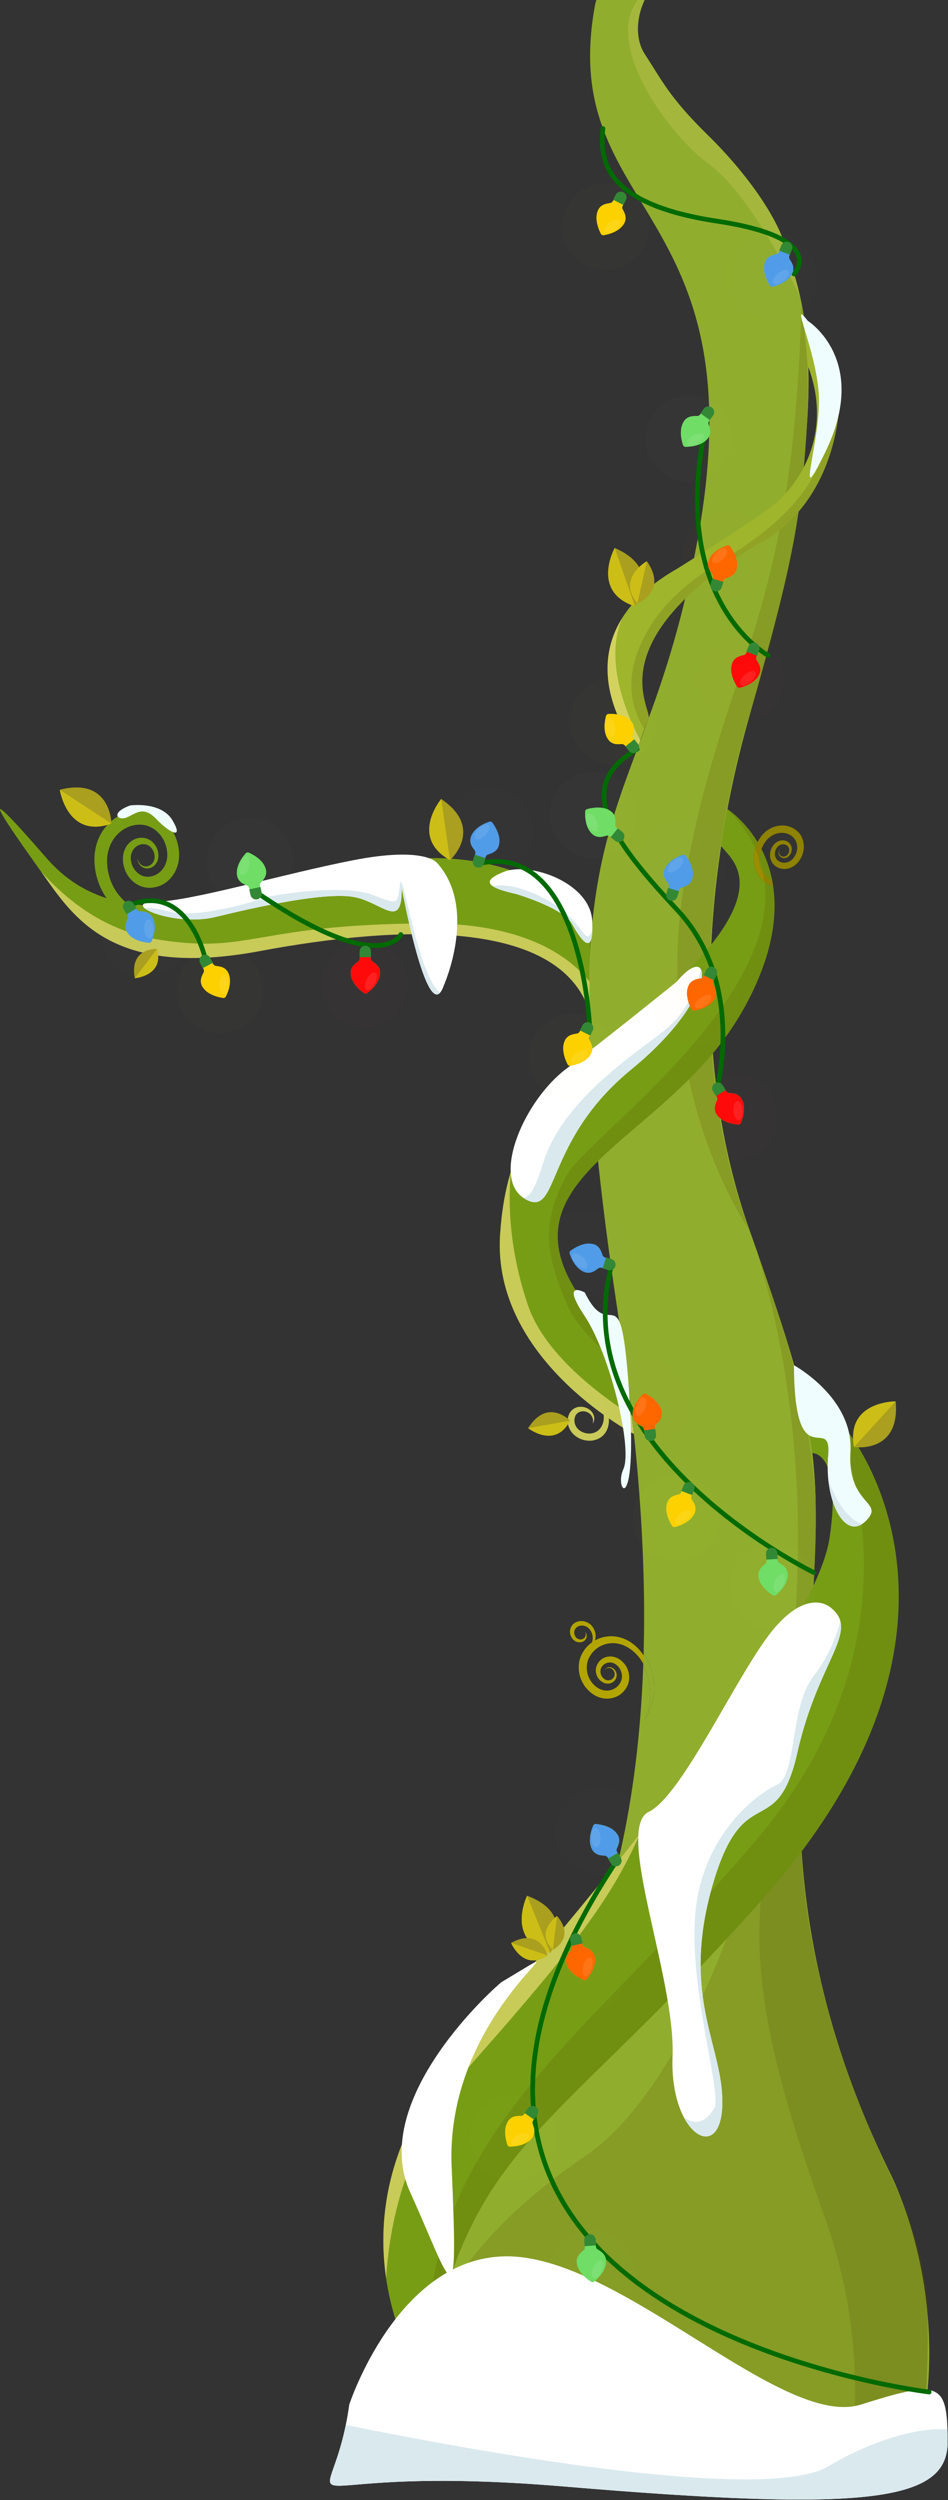 <svg width="1009" height="2659" viewBox="0 0 1009 2659" fill="none" xmlns="http://www.w3.org/2000/svg">
<rect x="0" y="0" width="1009" height="2659" fill="#333333" stroke="none"/>
<path d="M981.117 2586.39C981.123 2586.45 981.123 2586.5 981.117 2586.55C979.312 2596.02 977.187 2605.63 974.674 2615.36C973.151 2621.25 971.489 2627.19 969.689 2633.17H462.321C462.321 2633.17 455.505 2602.14 452.738 2556.16C452.056 2544.74 451.628 2532.41 451.602 2519.4C451.602 2512.33 451.709 2505.06 451.976 2497.64C454.168 2435.76 466.679 2362.8 505.147 2301.6C569.304 2199.27 673.694 2071.35 684.628 1771.42C685.739 1773.5 686.726 1775.65 687.582 1777.86C690.8 1785.96 692.372 1794.63 692.206 1803.35C692.07 1812.08 690.122 1820.68 686.486 1828.62C687.582 1826.76 688.745 1824.92 689.787 1822.98L691.124 1819.99C691.63 1819 692.076 1817.98 692.46 1816.94C697.172 1803.81 697.467 1789.51 693.303 1776.2C691.392 1769.98 688.606 1764.06 685.029 1758.62C687.702 1661.05 680.591 1545.66 659.352 1407.63C570.815 832.226 682.436 897.921 742.223 575.421C808.853 215.657 590.864 228.662 633.703 3.348C633.703 3.348 644.917 -34.251 670.74 -46.882L671.783 -47.377C685.229 -53.498 702.525 -52.843 724.165 -36.924C725.404 -36.033 726.66 -35.071 727.934 -34.037C795.046 19.601 731.436 -16.167 710.558 -19.776C709.609 -19.938 708.645 -19.987 707.685 -19.923C707.399 -19.923 707.119 -19.896 706.842 -19.842L706 -19.709L705.158 -19.522C704.428 -19.337 703.713 -19.096 703.02 -18.8L702.472 -18.573C702.057 -18.385 701.656 -18.185 701.255 -17.958C699.872 -17.2 698.569 -16.304 697.366 -15.284C696.724 -14.75 696.029 -14.162 695.468 -13.547C694.906 -12.932 694.225 -12.21 693.623 -11.569C693.022 -10.927 692.434 -10.152 691.859 -9.39C691.565 -9.016 691.284 -8.628 691.004 -8.227C690.429 -7.439 689.881 -6.61 689.346 -5.754C689.092 -5.367 688.865 -4.979 688.638 -4.592C688.518 -4.417 688.411 -4.234 688.317 -4.044C687.684 -2.974 687.083 -1.865 686.512 -0.715L685.831 0.621C685.67 0.955 685.523 1.29 685.376 1.624C685.002 2.439 684.641 3.268 684.307 4.11V4.19C678.092 19.601 676.448 39.41 684.454 54.447C684.989 55.463 685.577 56.465 686.218 57.441C705.252 86.7 712.871 104.036 753.798 144.134C794.725 184.233 826.149 229.678 835.666 261.155C836.325 263.321 837.029 265.548 837.778 267.838C838.072 268.721 838.353 269.616 838.66 270.512C839.622 273.479 840.652 276.566 841.707 279.868L842.148 281.205C842.322 281.726 842.496 282.26 842.656 282.808L843.579 285.696L844.22 287.794L844.742 289.505C844.929 290.08 845.102 290.668 845.276 291.256C845.797 293.007 846.332 294.825 846.853 296.683L847.375 298.554L847.896 300.452L848.417 302.39L848.939 304.368L849.46 306.386C849.62 307.055 849.794 307.723 849.968 308.431C850.302 309.768 850.636 311.212 850.97 312.628C851.131 313.35 851.304 314.072 851.465 314.794C852.36 318.804 853.216 322.92 854.031 327.291C854.232 328.36 854.419 329.456 854.619 330.552C854.766 331.354 854.9 332.156 855.034 332.972C855.247 334.201 855.448 335.445 855.648 336.701C855.795 337.69 855.956 338.679 856.103 339.682C856.343 341.352 856.584 343.037 856.825 344.761C856.958 345.723 857.079 346.685 857.199 347.661C857.413 349.332 857.613 351.016 857.814 352.74C858.068 354.959 858.295 357.231 858.522 359.544C858.616 360.506 858.709 361.482 858.789 362.471C859.217 367.256 859.574 372.251 859.859 377.455C859.859 378.35 859.952 379.232 860.006 380.128C860.229 384.904 860.393 389.854 860.5 394.978C860.5 397.103 860.5 399.268 860.581 401.46C860.661 414.051 860.313 427.711 859.444 442.575C853.269 547.673 845.169 594.816 797.572 761.693C749.975 928.57 734.751 1130.12 797.572 1307.82C800.727 1316.73 803.752 1325.33 806.648 1333.61V1333.69C818.677 1368.22 828.729 1397.68 836.896 1423.99C857.092 1489.05 866.101 1534.93 867.919 1590.99C868.721 1615.39 868.146 1641.78 866.582 1672.4C860.474 1788.98 821.137 1962.44 896.79 2188.73C897.084 2189.63 897.391 2190.53 897.698 2191.41L897.859 2191.89C909.453 2226.02 922.929 2259.49 938.225 2292.14C938.318 2292.34 938.399 2292.54 938.505 2292.74C941.098 2298.32 943.772 2303.92 946.525 2309.55C946.525 2309.67 946.645 2309.79 946.712 2309.91C947.26 2310.96 948.971 2314.28 951.39 2319.66L951.751 2320.43C961.402 2341.94 981.585 2393.95 987.466 2463.64V2463.72C990.919 2504.71 988.783 2545.98 981.117 2586.39V2586.39Z" fill="#91AD2D"/>
<path d="M974.646 2615.36H482.769C482.769 2615.36 475.953 2584.32 473.199 2538.33C472.518 2526.93 472.076 2514.59 472.063 2501.58C471.97 2435.62 482.596 2352.32 525.608 2283.72C611.272 2147.19 768.338 1965.15 679.814 1389.74C591.29 814.343 702.897 880.051 762.684 557.538C829.315 197.787 611.326 210.792 654.164 -14.535C657.932 -26.142 663.517 -37.078 670.712 -46.935L671.754 -47.429C685.201 -53.551 702.496 -52.896 724.136 -36.977C725.375 -36.086 726.631 -35.124 727.906 -34.09C795.017 19.549 731.408 -16.219 710.53 -19.828C709.581 -19.99 708.616 -20.04 707.656 -19.975C703.79 -19.565 700.156 -17.931 697.284 -15.31C692.151 -10.993 687.54 -4.056 684.225 4.137V4.217C677.809 19.214 676.098 39.077 684.372 54.474C684.906 55.49 685.495 56.493 686.136 57.468C705.17 86.727 712.788 104.063 753.716 144.162C794.643 184.26 826.067 229.705 835.584 261.183C839.794 275.084 846.143 291.644 851.383 314.888C857.985 344.173 862.811 384.085 859.402 442.682C853.227 547.781 845.127 594.923 797.53 761.8C749.933 928.677 734.709 1130.23 797.53 1307.93C860.351 1485.63 873.717 1536.04 866.553 1672.56C859.389 1809.08 806.579 2023.65 946.51 2309.73C946.336 2309.73 1018.83 2444.15 974.646 2615.36Z" fill="#91AD2D"/>
<path opacity="0.17" d="M981.117 2586.39C981.123 2586.44 981.123 2586.5 981.117 2586.55C979.717 2596.3 977.562 2605.93 974.674 2615.36L969.689 2633.17H462.321C462.321 2633.17 455.505 2602.14 452.738 2556.16C452.056 2544.74 451.628 2532.4 451.602 2519.4C451.602 2512.33 451.709 2505.06 451.976 2497.64C457.425 2478.36 465.18 2459.82 475.073 2442.4C501.217 2395.74 547.143 2344.52 624.226 2292.19C768.34 2194.36 927.558 1735.32 806.487 1333.83C807.824 1337.12 822.126 1372.87 836.735 1424.13C850.101 1471.1 863.708 1531.06 867.758 1591.13C869.81 1618.25 869.363 1645.5 866.422 1672.54C858.495 1739.59 850.542 1812.41 850.235 1889.7C850.128 1918.05 851.037 1947.01 853.349 1976.49C856.24 2014.02 861.499 2051.32 869.095 2088.18C876.143 2122.29 885.339 2155.93 896.629 2188.88C896.923 2189.78 897.231 2190.67 897.538 2191.55L897.698 2192.03C899.035 2195.7 907.696 2219.77 919.165 2248.17C919.298 2248.51 919.432 2248.85 919.579 2249.2C919.9 2250 920.22 2250.82 920.555 2251.62C925.981 2264.99 931.969 2279.06 938.064 2292.33C938.158 2292.53 938.238 2292.74 938.345 2292.94C941.018 2298.75 943.692 2304.4 946.365 2309.75C946.365 2309.87 946.485 2309.99 946.552 2310.11C948.129 2313.29 949.693 2316.55 951.23 2319.86L951.591 2320.63C953.275 2324.27 954.924 2327.97 956.536 2331.74C975.075 2374.99 988.415 2425.37 987.279 2463.84V2463.92C987.346 2466.59 989.016 2535.91 981.117 2586.39Z" fill="#4E4700"/>
<path opacity="0.17" d="M797.357 1307.93C797.357 1307.93 688.289 1153.99 730.526 925.87C772.764 697.749 843.257 662.743 853.121 323.816C853.121 323.816 887.953 495.773 797.357 761.8C797.357 761.8 702.003 1050.79 797.357 1307.93Z" fill="#4E4700"/>
<path opacity="0.17" d="M974.647 2615.36L969.661 2633.17L902.136 2635.91C911.652 2582.29 920.327 2479.02 879.64 2363.48C822.326 2200.67 767.872 2034.96 850.235 1889.72C853.211 1884.45 856.379 1879.21 859.738 1874C859.431 1875.1 849.74 1910.17 853.349 1976.51C855.587 2014.1 860.852 2051.45 869.094 2088.19C879.213 2134.44 895.025 2187.87 919.164 2248.15C919.298 2248.48 919.431 2248.83 919.578 2249.18C919.725 2249.52 919.779 2249.7 919.886 2249.96C920.1 2250.51 920.327 2251.05 920.554 2251.6C933.84 2284.53 945.95 2310.41 956.549 2331.71C975.088 2374.97 988.428 2425.34 987.292 2463.81C987.278 2463.81 990.045 2567.83 974.647 2615.36Z" fill="#4E4700"/>
<path d="M812.597 2018.77C587.417 2272.98 501.82 2275.6 454.958 2516.95C453.871 2522.51 452.81 2528.2 451.776 2534.02C451.776 2534.02 420.847 2490.24 410.983 2423.23C401.466 2358.59 411.571 2272.34 487.999 2182.95C599.7 2052.29 661.385 1975.5 687.316 1942.56C697.514 1929.59 702.179 1923.41 702.179 1923.41C702.179 1923.41 869.711 1726.2 883.037 1635.19C896.363 1544.18 864.792 1545.47 864.792 1545.47C864.792 1545.47 854.607 1483.44 845.05 1451.99C848.124 1462.88 866.115 1475.21 883.892 1498.29C892.714 1509.74 900.466 1519.89 903.942 1524.65C935.486 1567.54 1042.96 1758.72 812.597 2018.77Z" fill="#779D15"/>
<path d="M824.345 960.743C824.345 959.861 824.345 958.979 824.278 958.07C824.211 957.161 824.278 956.333 824.158 955.397C824.037 954.461 824.064 953.673 823.997 952.831C823.93 951.988 823.877 951.133 823.797 950.291C823.65 948.607 823.476 946.963 823.262 945.332C823.168 944.557 823.062 943.782 822.955 943.02C822.962 942.985 822.962 942.948 822.955 942.913V942.913C822.794 941.844 822.634 940.801 822.46 939.772C822.286 938.743 822.113 937.753 821.925 936.778C821.925 936.778 821.925 936.698 821.925 936.657C821.725 935.575 821.498 934.505 821.271 933.45C821.083 932.621 820.896 931.779 820.696 930.963C820.495 930.148 820.281 929.253 820.068 928.424C819.934 927.916 819.8 927.408 819.653 926.914C819.506 926.419 819.332 925.711 819.145 925.109C818.958 924.508 818.784 923.866 818.597 923.251C818.343 922.409 818.076 921.594 817.809 920.778C817.007 918.332 816.138 915.953 815.229 913.668C814.935 912.919 814.627 912.171 814.32 911.435C813.839 910.286 813.344 909.15 812.836 908.04C812.636 907.586 812.422 907.131 812.208 906.704C811.634 905.461 811.032 904.244 810.431 903.055C809.094 900.382 807.757 897.962 806.287 895.61C805.846 894.861 805.392 894.14 804.95 893.418L803.694 891.48C802.945 890.33 802.184 889.207 801.422 888.125C801.128 887.697 800.82 887.283 800.526 886.868C798.936 884.663 797.332 882.605 795.741 880.68C795.3 880.145 794.872 879.624 794.404 879.116C792.622 877.031 790.889 875.119 789.205 873.382L788.082 872.246C786.064 870.214 784.166 868.463 782.468 866.979L781.773 866.378C779.354 864.293 777.349 862.782 775.999 861.793L775.264 861.272L774.168 860.537L774.021 860.443C768.942 885.759 767.338 899.7 767.338 899.7L776.427 910.206C785.235 922.489 814.975 957.348 712.162 1051.62C663.095 1096.61 621.86 1127.9 591.198 1162.81C570.066 1186.87 553.96 1212.67 543.815 1245.84C537.827 1265.39 533.924 1287.49 532.253 1313.32C523.886 1443.56 667.867 1521.44 674.443 1524.93L674.67 1525.05C674.676 1525.02 674.676 1524.99 674.67 1524.96C674.376 1522.14 673.521 1514.91 672.384 1505.54C671.89 1501.53 671.355 1497 670.781 1492.32C669.257 1479.94 667.559 1466.08 666.102 1454.26L662.627 1426.19L635.547 1403.2C506.563 1251.71 708.847 1222.25 791.664 1072.71C792.426 1071.38 793.161 1070.04 793.883 1068.7C795.336 1066.03 796.726 1063.36 798.053 1060.68C799.39 1058.01 800.727 1055.43 801.876 1052.85C806.455 1043.2 810.472 1033.3 813.906 1023.19C814.307 1022.01 814.694 1020.84 815.055 1019.67C822.032 997.581 824.666 977.999 824.345 960.743ZM808.519 913.962C808.519 914.149 808.519 914.323 808.519 914.51C808.6 916.479 808.873 918.435 809.334 920.351C809.441 920.872 809.575 921.367 809.722 921.861C810.332 923.762 811.148 925.591 812.155 927.314C812.912 930.923 813.491 934.541 813.892 938.168C811.723 936.558 809.8 934.639 808.185 932.474C806.408 930.051 804.977 927.392 803.935 924.574C802.925 921.628 802.297 918.565 802.063 915.459C801.95 913.83 801.95 912.195 802.063 910.567C802.265 907.645 802.803 904.757 803.667 901.959C805.503 905.848 807.118 909.838 808.506 913.908L808.519 913.962Z" fill="#779D15"/>
<path d="M886.846 471.418C864.952 554.836 806.876 578.348 806.876 578.348C634.265 683.82 695.027 753.712 690.269 764.539C688.932 767.599 687.369 771.502 685.845 775.526C684.321 779.549 682.744 783.839 681.461 787.435C679.509 792.781 678.146 796.791 678.146 796.791C678.146 796.791 619.629 725.87 662.026 657.622C673.401 639.297 692.047 621.173 721.065 604.652C721.065 604.652 801.168 554.863 823.985 536.485C846.801 518.106 888.316 464.989 859.953 389.136L854.78 337.475V337.248C854.78 337.248 911.921 375.836 886.846 471.418Z" fill="#9EB52C"/>
<path d="M627.114 1043.72C626.873 1061.1 626.927 1074.8 626.927 1074.8C594.554 977.222 426.581 983.063 276.184 1011.24C125.788 1039.42 81.987 980.898 49.627 935.386L43.586 926.885C10.558 880.491 -38.108 811.735 49.627 912.771C69.236 935.346 91.878 948.953 116.619 956.264C123.974 958.425 131.473 960.06 139.061 961.156C157.065 963.829 175.965 963.829 195.453 962.038C200.309 961.611 205.21 961.067 210.155 960.408C283.843 950.744 364.535 919.614 436.165 913.706C567.528 902.88 630.362 979.455 630.362 979.455C628.237 991.471 627.421 1020.77 627.114 1043.72Z" fill="#779D15"/>
<path opacity="0.7" d="M627.248 1075.18C594.876 977.611 426.903 983.453 276.506 1011.63C126.11 1039.8 82.309 981.287 49.949 935.775L43.961 927.274C76.32 962.815 116.272 991.512 172.37 999.92C267.43 1014.18 271.828 983.292 452.419 982.103C554.777 981.434 604.031 1014.94 627.516 1044.11C627.195 1061.44 627.248 1075.18 627.248 1075.18Z" fill="#ECDE76"/>
<path opacity="0.7" d="M681.047 1950.5C651.641 2017.93 610.273 2072.57 504.199 2192.42C434.828 2270.79 414.779 2358.87 410.983 2423.26C401.466 2358.62 411.571 2272.37 487.999 2182.97C599.7 2052.29 655.116 1983.44 681.047 1950.5Z" fill="#ECDE76"/>
<path opacity="0.17" d="M812.597 2018.77C587.416 2272.98 501.819 2275.6 454.957 2516.95C445.361 2268.48 631.552 2163.94 808.213 1952.9C1001.72 1721.67 883.892 1498.32 883.892 1498.32C892.714 1509.77 900.466 1519.92 903.941 1524.67C935.486 1567.54 1042.96 1758.72 812.597 2018.77Z" fill="#4E4700"/>
<path opacity="0.7" d="M674.657 1525H674.443C667.867 1521.51 523.886 1443.62 532.253 1313.38C533.924 1287.56 537.827 1265.45 543.815 1245.91C540.26 1281.4 542.706 1331.68 562.02 1388.46C579.169 1438.85 635.534 1481.92 672.371 1505.6C673.507 1514.94 674.363 1522.18 674.657 1525Z" fill="#ECDE76"/>
<path opacity="0.17" d="M815.001 1019.7C814.64 1020.86 814.253 1022.04 813.852 1023.21C810.43 1033.33 806.413 1043.23 801.822 1052.87C800.606 1055.45 799.336 1058.07 798 1060.71C796.663 1063.34 795.326 1066.05 793.829 1068.73C793.107 1070.06 792.372 1071.4 791.61 1072.74C708.74 1222.28 506.509 1251.74 635.493 1403.23L662.573 1426.22L666.048 1454.29C642.551 1438.25 614.976 1414.51 602.626 1385.42C579.008 1329.81 577.524 1298.33 602.626 1250.8C623.477 1211.33 828.662 1069.02 813.812 938.098C813.411 934.481 812.831 930.863 812.074 927.245C811.124 922.721 809.905 918.258 808.425 913.879C807.045 909.781 805.434 905.765 803.6 901.849C797.051 887.721 787.333 873.86 773.914 860.414L774.061 860.508L775.157 861.243L775.892 861.764C777.228 862.753 779.247 864.263 781.666 866.349L782.361 866.95C784.059 868.434 785.957 870.185 787.975 872.216L789.098 873.353C790.782 875.09 792.515 877.001 794.297 879.087C794.738 879.595 795.166 880.116 795.634 880.65C797.224 882.575 798.828 884.66 800.419 886.839C800.713 887.253 801.02 887.668 801.314 888.095C802.076 889.178 802.838 890.301 803.587 891.45L804.843 893.388C805.284 894.11 805.739 894.832 806.18 895.581C807.596 897.933 808.986 900.419 810.323 903.025C810.925 904.215 811.526 905.431 812.101 906.674C812.315 907.116 812.529 907.57 812.729 908.011C813.237 909.12 813.732 910.257 814.213 911.406C814.52 912.141 814.828 912.89 815.122 913.638C816.031 915.924 816.899 918.303 817.701 920.749C817.969 921.564 818.236 922.38 818.49 923.222C818.677 923.837 818.864 924.451 819.038 925.08C819.212 925.708 819.385 926.283 819.546 926.884C819.706 927.486 819.826 927.887 819.96 928.395C820.174 929.223 820.388 930.079 820.588 930.934C820.789 931.789 820.976 932.592 821.163 933.42C821.39 934.476 821.618 935.545 821.818 936.628C821.818 936.628 821.818 936.708 821.818 936.748C822.005 937.724 822.192 938.727 822.353 939.742C822.513 940.758 822.687 941.814 822.847 942.883C822.855 942.919 822.855 942.955 822.847 942.99C822.954 943.752 823.061 944.527 823.155 945.303C823.369 946.933 823.556 948.577 823.689 950.262C823.769 951.104 823.836 951.946 823.89 952.801C823.943 953.657 824.01 954.499 824.05 955.368C824.09 956.236 824.144 957.105 824.17 958.041C824.197 958.976 824.237 959.792 824.237 960.714C824.665 977.996 822.032 997.578 815.001 1019.7Z" fill="#4E4700"/>
<path opacity="0.7" d="M681.527 787.395C679.576 792.741 678.212 796.751 678.212 796.751C678.212 796.751 619.695 725.83 662.093 657.582C643.487 702.025 665.247 756.519 681.527 787.395Z" fill="#ECDE76"/>
<path opacity="0.17" d="M886.846 471.42C864.953 554.838 806.876 578.349 806.876 578.349C634.265 683.822 695.028 753.714 690.27 764.54C688.933 767.601 687.369 771.504 685.845 775.528C674.725 758.312 663.283 727.543 681.622 685.974C704.224 634.675 746.582 610.335 775.88 591.729C805.179 573.123 847.296 543.517 868.561 501.026C889.827 458.535 887.568 429.744 884.4 405.591C881.433 382.869 865.34 352.902 854.808 337.517V337.29C854.808 337.29 911.921 375.838 886.846 471.42Z" fill="#4E4700"/>
<path opacity="0.21" d="M851.277 314.874C850.515 313.23 800.899 207.945 753.703 173.794C708.138 140.78 624.185 24.012 697.178 -15.324C692.045 -11.007 687.434 -4.07 684.119 4.124V4.204C677.703 19.201 675.992 39.063 684.266 54.461C684.801 55.477 685.389 56.479 686.03 57.455C705.064 86.713 712.683 104.049 753.61 144.148C794.537 184.246 825.961 229.692 835.478 261.169C839.648 275.07 845.997 291.631 851.277 314.874Z" fill="#ECDE76"/>
<path d="M208.846 961.958C201.723 969.648 192.825 975.477 182.929 978.933L179.199 980.27C177.939 980.633 176.658 980.923 175.363 981.138L171.474 981.927L167.464 982.275C162.024 982.83 156.53 982.528 151.184 981.379C145.653 980.15 140.321 978.153 135.345 975.444C130.26 972.515 125.567 968.954 121.377 964.845C119.2 962.662 117.177 960.33 115.322 957.868C109.829 950.68 105.747 942.516 103.293 933.809C102.433 930.88 101.772 927.897 101.315 924.88C101.061 923.396 100.967 921.873 100.82 920.362C100.615 918.847 100.517 917.32 100.526 915.791C100.526 914.254 100.432 912.703 100.526 911.18L100.927 906.568L101.729 902.064C101.996 900.567 102.477 899.123 102.852 897.653C106.159 886.257 113.351 876.378 123.182 869.731C127.95 866.589 133.27 864.375 138.86 863.208C140.264 862.968 141.667 862.66 143.097 862.527L147.388 862.286C148.858 862.286 150.369 862.42 151.866 862.527C153.365 862.681 154.852 862.935 156.316 863.289C162.347 864.771 167.975 867.569 172.797 871.482C177.822 875.538 181.966 880.577 184.974 886.292C187.955 892.034 189.802 898.296 190.414 904.737C191.144 911.158 190.295 917.659 187.941 923.677C185.694 929.407 181.945 934.426 177.088 938.206C172.326 941.797 166.602 943.886 160.647 944.208C157.556 944.413 154.454 944.032 151.505 943.085C146.909 941.629 142.766 939.014 139.475 935.493C136.043 931.848 133.524 927.441 132.124 922.635C131.215 919.504 130.765 916.258 130.787 912.997C130.831 909.752 131.507 906.547 132.779 903.561C133.961 900.73 135.739 898.186 137.991 896.103C140.176 894.086 142.791 892.592 145.637 891.732C148.507 890.905 151.535 890.791 154.459 891.398C157.529 892.11 160.347 893.644 162.612 895.835C164.894 898.038 166.608 900.761 167.609 903.77C168.61 906.78 168.867 909.987 168.359 913.118C167.796 916.027 166.322 918.681 164.149 920.696C162.105 922.572 159.438 923.624 156.664 923.65C155.281 923.679 153.909 923.391 152.654 922.808C151.347 922.219 150.177 921.363 149.219 920.295C148.272 919.253 147.537 918.036 147.054 916.713C146.572 915.391 146.336 913.991 146.359 912.583C146.52 913.905 146.909 915.19 147.508 916.379C148.116 917.538 148.932 918.576 149.914 919.44C150.802 920.237 151.857 920.826 153.002 921.164C154.095 921.505 155.254 921.583 156.383 921.391C158.588 921.076 160.606 919.975 162.064 918.291C163.499 916.566 164.371 914.444 164.563 912.209C164.698 909.92 164.295 907.631 163.387 905.526C162.495 903.45 161.12 901.617 159.377 900.179C157.765 898.903 155.832 898.098 153.79 897.854C151.8 897.665 149.795 897.968 147.949 898.736C146.106 899.478 144.452 900.624 143.111 902.091C141.727 903.61 140.671 905.398 140.01 907.344C139.363 909.321 139.082 911.4 139.181 913.479C139.332 915.66 139.781 917.809 140.518 919.868C142.007 923.833 144.657 927.257 148.123 929.692C149.755 930.777 151.565 931.569 153.469 932.031C155.329 932.503 157.262 932.612 159.163 932.352C163.11 931.941 166.838 930.343 169.856 927.767C172.956 925.132 175.295 921.718 176.633 917.876C176.985 916.902 177.275 915.906 177.502 914.895C177.689 913.88 177.849 912.85 177.956 911.808L178.063 910.217C178.063 909.696 178.063 909.161 178.063 908.653C178.048 907.553 177.959 906.454 177.796 905.365C177.293 900.939 175.93 896.653 173.786 892.748C171.707 888.964 168.878 885.644 165.472 882.99C162.214 880.412 158.425 878.586 154.378 877.644L151.411 877.163C150.409 877.163 149.42 877.042 148.404 877.029L145.276 877.243C144.247 877.336 143.231 877.604 142.255 877.737C138.205 878.61 134.352 880.228 130.894 882.509C123.684 887.369 118.387 894.584 115.91 902.919C115.63 904.002 115.229 905.045 115.015 906.141L114.373 909.469L114.039 912.864C113.919 913.987 114.039 915.163 113.946 916.286C113.919 917.455 113.973 918.625 114.106 919.788C114.226 920.977 114.253 922.193 114.44 923.37C114.775 925.742 115.244 928.094 115.844 930.414C119.045 943.467 126.853 954.925 137.831 962.68C138.633 963.268 139.448 963.816 140.277 964.337C144.213 966.716 148.453 968.55 152.881 969.79C157.266 970.974 161.802 971.497 166.341 971.341L169.79 971.261L173.171 970.78C174.316 970.672 175.454 970.503 176.58 970.272L179.921 969.47C184.935 968.16 189.747 966.172 194.223 963.562C199.062 963.17 203.936 962.635 208.846 961.958Z" fill="#779D15"/>
<path d="M813.852 938.112C811.682 936.502 809.76 934.584 808.144 932.418C806.367 929.996 804.937 927.337 803.894 924.519C802.885 921.572 802.256 918.509 802.023 915.403C801.909 913.774 801.909 912.14 802.023 910.511C802.224 907.59 802.762 904.701 803.627 901.903C805.46 905.819 807.071 909.835 808.452 913.933C808.452 914.12 808.452 914.294 808.452 914.481C808.533 916.45 808.806 918.406 809.267 920.322C809.374 920.843 809.508 921.338 809.655 921.832C810.265 923.733 811.081 925.562 812.087 927.286C812.898 930.877 813.486 934.486 813.852 938.112Z" fill="#9B8E00"/>
<path d="M822.447 939.823C822.62 940.852 822.781 941.895 822.941 942.964C822.527 942.817 822.112 942.67 821.698 942.496L819.76 941.708C819.127 941.408 818.511 941.073 817.915 940.705L816.098 939.663L814.387 938.42L813.906 938.072C813.505 934.454 812.925 930.837 812.168 927.219C812.395 927.606 812.622 927.981 812.863 928.355C814.203 930.366 815.834 932.168 817.702 933.701L819.038 934.864L820.562 935.853C820.976 936.134 821.377 936.441 821.818 936.695C821.818 936.695 821.818 936.776 821.818 936.816C822.099 937.805 822.286 938.807 822.447 939.823Z" fill="#8E8200"/>
<path d="M854.873 906.247C854.061 909.582 852.608 912.728 850.596 915.51C848.65 918.325 846.044 920.62 843.004 922.193C840.121 923.687 836.891 924.384 833.648 924.211C830.493 923.981 827.478 922.818 824.987 920.869C823.681 919.868 822.574 918.63 821.725 917.221C820.398 915.03 819.652 912.536 819.56 909.976C819.473 907.323 820.009 904.686 821.124 902.277C821.859 900.712 822.818 899.262 823.971 897.973C825.121 896.695 826.51 895.655 828.061 894.912C829.518 894.191 831.114 893.794 832.739 893.749C834.317 893.71 835.884 894.025 837.324 894.672C838.756 895.349 840.003 896.362 840.959 897.626C841.935 898.98 842.526 900.574 842.67 902.237C842.813 903.915 842.547 905.602 841.895 907.155C841.243 908.707 840.225 910.079 838.928 911.152C837.684 912.113 836.168 912.656 834.597 912.703C833.13 912.735 831.703 912.225 830.587 911.273C830.017 910.801 829.56 910.207 829.25 909.535C828.937 908.841 828.769 908.091 828.756 907.329C828.744 906.585 828.876 905.846 829.144 905.151C829.415 904.454 829.808 903.811 830.306 903.253C829.91 903.841 829.616 904.491 829.438 905.178C829.276 905.851 829.24 906.549 829.331 907.236C829.412 907.862 829.626 908.464 829.959 909C830.282 909.553 830.743 910.014 831.295 910.337C832.288 910.981 833.479 911.246 834.65 911.085C835.826 910.897 836.917 910.356 837.778 909.535C838.615 908.666 839.246 907.62 839.623 906.474C839.996 905.332 840.088 904.117 839.89 902.932C839.695 901.861 839.204 900.865 838.473 900.058C837.734 899.285 836.816 898.707 835.8 898.374C834.806 898.025 833.746 897.906 832.699 898.027C831.615 898.142 830.568 898.484 829.625 899.029C828.679 899.599 827.842 900.332 827.152 901.194C826.452 902.117 825.876 903.128 825.441 904.202C824.656 906.31 824.521 908.605 825.053 910.791C825.333 911.793 825.785 912.739 826.39 913.585C826.973 914.422 827.707 915.143 828.555 915.71C830.277 916.916 832.321 917.577 834.423 917.608C836.582 917.635 838.709 917.086 840.585 916.018C841.047 915.749 841.493 915.454 841.922 915.135C842.349 914.788 842.764 914.44 843.178 914.053L843.78 913.465C843.967 913.264 844.14 913.037 844.314 912.836C844.697 912.396 845.045 911.926 845.357 911.433C846.699 909.483 847.648 907.29 848.15 904.977C848.642 902.739 848.674 900.424 848.244 898.174C847.834 896.011 846.958 893.963 845.678 892.172L844.662 890.943C844.261 890.582 843.9 890.207 843.499 889.846L842.162 888.844C841.721 888.51 841.227 888.269 840.826 887.975C838.9 886.92 836.798 886.222 834.624 885.917C830.047 885.342 825.413 886.371 821.511 888.831C821.017 889.165 820.496 889.446 820.028 889.806L818.611 890.916L817.274 892.146C816.847 892.56 816.459 893.054 816.045 893.482C815.628 893.941 815.244 894.427 814.895 894.939C814.521 895.46 814.107 895.955 813.772 896.49C813.078 897.553 812.444 898.655 811.874 899.791C811.33 900.881 810.848 902.001 810.431 903.146C809.16 906.608 808.527 910.271 808.56 913.959C807.179 909.862 805.568 905.845 803.734 901.93C804.297 900.148 804.981 898.406 805.779 896.717C805.94 896.369 806.114 896.022 806.287 895.674C806.836 894.573 807.443 893.503 808.105 892.466C808.52 891.785 809.014 891.13 809.442 890.488C809.887 889.81 810.383 889.167 810.925 888.563C811.46 887.949 811.968 887.227 812.543 886.719L814.307 885.021L816.205 883.498C816.833 883.003 817.542 882.589 818.197 882.161C823.486 878.798 829.78 877.381 836 878.151C838.996 878.574 841.884 879.558 844.515 881.051C845.17 881.439 845.851 881.813 846.453 882.254L848.244 883.658C848.832 884.166 849.393 884.754 849.955 885.315C850.495 885.904 850.999 886.524 851.465 887.173C853.352 889.876 854.62 892.961 855.181 896.209C855.75 899.542 855.646 902.955 854.873 906.247V906.247Z" fill="#8E8200"/>
<path d="M631.738 1486.54C637.173 1488.86 641.692 1492.9 644.596 1498.05C646.048 1500.65 647.085 1503.46 647.671 1506.39C648.234 1509.28 648.256 1512.25 647.737 1515.14C647.259 1518.03 646.224 1520.79 644.69 1523.28C643.068 1525.82 640.864 1527.94 638.261 1529.46C635.553 1531.02 632.538 1531.96 629.426 1532.24C626.184 1532.51 622.919 1532.13 619.829 1531.12C618.24 1530.6 616.708 1529.92 615.258 1529.1C612.966 1527.84 610.916 1526.19 609.203 1524.22C607.508 1522.25 606.193 1519.98 605.327 1517.54C604.466 1515.23 604.08 1512.78 604.19 1510.32C604.289 1507.95 604.9 1505.63 605.981 1503.51C606.675 1502.1 607.622 1500.83 608.775 1499.76C611.137 1497.58 614.199 1496.31 617.41 1496.19C620.678 1496.07 623.906 1496.95 626.659 1498.72C628.025 1499.58 629.221 1500.69 630.188 1501.99C631.13 1503.26 631.816 1504.71 632.206 1506.24C632.565 1507.6 632.62 1509.03 632.366 1510.41C632.124 1511.75 631.555 1513.02 630.709 1514.09C631.107 1512.89 631.262 1511.62 631.163 1510.36C631.064 1509.1 630.715 1507.87 630.134 1506.75C629.612 1505.68 628.901 1504.72 628.036 1503.9C627.159 1503.08 626.146 1502.43 625.042 1501.96C623.054 1501.06 620.839 1500.79 618.693 1501.19C616.662 1501.56 614.818 1502.61 613.467 1504.17C612.869 1504.91 612.416 1505.76 612.13 1506.67C611.74 1507.61 611.496 1508.6 611.408 1509.61C611.221 1511.66 611.547 1513.72 612.357 1515.61C613.152 1517.56 614.404 1519.29 616.006 1520.66C616.823 1521.37 617.72 1521.97 618.679 1522.47C619.649 1523.01 620.67 1523.46 621.727 1523.8C623.801 1524.49 625.988 1524.78 628.169 1524.65C630.267 1524.52 632.316 1523.96 634.184 1523C636.043 1522.06 637.669 1520.72 638.943 1519.07C640.251 1517.3 641.238 1515.32 641.856 1513.2C644.449 1504.69 640.787 1493.61 631.738 1486.54Z" fill="#C9CA59"/>
<path d="M692.45 1816.94C692.065 1817.98 691.619 1819 691.113 1819.99L689.777 1822.98C688.734 1824.92 687.571 1826.76 686.475 1828.62C690.111 1820.68 692.059 1812.08 692.196 1803.35C692.361 1794.63 690.789 1785.96 687.571 1777.86C686.715 1775.65 685.729 1773.5 684.617 1771.41C684.778 1767.19 684.916 1762.93 685.032 1758.62C688.609 1764.06 691.395 1769.98 693.305 1776.2C697.466 1789.51 697.165 1803.81 692.45 1816.94Z" fill="#91AD2D"/>
<path d="M685.014 1760.57C684.934 1763.62 684.84 1766.63 684.72 1769.62C682.648 1765.69 679.999 1762.08 676.86 1758.93L675.216 1757.34C674.682 1756.82 674.053 1756.38 673.479 1755.88L671.741 1754.45L669.87 1753.2C667.451 1751.56 664.832 1750.24 662.077 1749.27C659.388 1748.36 656.594 1747.81 653.764 1747.62C650.993 1747.51 648.22 1747.77 645.517 1748.38C640.224 1749.65 635.418 1752.43 631.696 1756.4C630.768 1757.38 629.906 1758.41 629.116 1759.5C628.729 1760.04 628.395 1760.64 628.034 1761.22C627.658 1761.76 627.327 1762.34 627.045 1762.94C626.791 1763.53 626.443 1764.09 626.216 1764.72L625.548 1766.56L625.053 1768.49C624.879 1769.13 624.853 1769.82 624.719 1770.44C624.018 1775.85 625.082 1781.35 627.753 1786.12C629.085 1788.51 630.785 1790.67 632.792 1792.53C633.287 1792.95 633.781 1793.43 634.316 1793.87L635.987 1795.06C636.548 1795.42 637.109 1795.71 637.671 1796.05L639.422 1796.85C641.792 1797.77 644.33 1798.17 646.867 1798.03C649.355 1797.89 651.779 1797.18 653.949 1795.95C656.119 1794.73 657.977 1793.02 659.377 1790.95C659.742 1790.45 660.064 1789.92 660.34 1789.36C660.473 1789.11 660.634 1788.86 660.767 1788.58L661.102 1787.72C661.316 1787.15 661.494 1786.57 661.636 1785.98C661.771 1785.38 661.865 1784.78 661.917 1784.17C662.145 1781.63 661.731 1779.08 660.714 1776.75C659.69 1774.35 658.076 1772.25 656.022 1770.65C655.051 1769.87 653.958 1769.24 652.788 1768.81C651.661 1768.39 650.473 1768.17 649.273 1768.14C646.842 1768.12 644.48 1768.95 642.589 1770.48C641.648 1771.27 640.848 1772.22 640.224 1773.28C639.617 1774.33 639.243 1775.49 639.128 1776.69C638.983 1777.96 639.101 1779.24 639.475 1780.46C639.849 1781.71 640.462 1782.86 641.28 1783.87C642.092 1784.9 643.106 1785.75 644.26 1786.37C645.394 1786.97 646.675 1787.24 647.955 1787.14C649.235 1787.05 650.462 1786.59 651.491 1785.82C652.528 1785.07 653.337 1784.04 653.83 1782.86C654.298 1781.57 654.358 1780.17 654.004 1778.85C653.615 1777.44 652.798 1776.19 651.665 1775.28C651.112 1774.78 650.46 1774.42 649.754 1774.19C649.064 1773.97 648.335 1773.9 647.615 1773.98C646.872 1774.08 646.157 1774.33 645.517 1774.72C644.882 1775.1 644.339 1775.62 643.926 1776.24C644.26 1775.52 644.748 1774.88 645.356 1774.37C645.97 1773.86 646.686 1773.5 647.455 1773.3C648.288 1773.12 649.148 1773.12 649.981 1773.3C650.845 1773.46 651.667 1773.79 652.4 1774.27C653.919 1775.27 655.092 1776.71 655.755 1778.4C656.426 1780.11 656.562 1781.97 656.143 1783.75C655.652 1785.48 654.684 1787.05 653.349 1788.25C652.008 1789.45 650.353 1790.25 648.577 1790.54C646.691 1790.86 644.752 1790.65 642.977 1789.94C641.171 1789.21 639.543 1788.1 638.205 1786.68C636.869 1785.25 635.817 1783.58 635.104 1781.76C634.422 1779.96 634.095 1778.05 634.142 1776.13C634.204 1774.22 634.659 1772.35 635.479 1770.63C636.275 1768.97 637.351 1767.46 638.66 1766.16C640.676 1764.17 643.208 1762.78 645.971 1762.15C648.81 1761.52 651.763 1761.65 654.539 1762.51C656.461 1763.09 658.269 1763.99 659.885 1765.18C663.082 1767.42 665.657 1770.44 667.367 1773.94C669.076 1777.45 669.864 1781.34 669.656 1785.23C669.46 1788.99 668.265 1792.63 666.194 1795.77C664.233 1798.81 661.605 1801.37 658.509 1803.25C655.322 1805.13 651.746 1806.26 648.056 1806.54C644.267 1806.82 640.463 1806.26 636.909 1804.92C635.993 1804.59 635.1 1804.2 634.236 1803.75C633.394 1803.28 632.525 1802.82 631.723 1802.3L629.424 1800.67C628.675 1800.1 627.98 1799.46 627.272 1798.84C624.494 1796.29 622.139 1793.32 620.295 1790.03C616.687 1783.55 615.28 1776.08 616.285 1768.73C616.459 1767.84 616.552 1766.95 616.806 1766.05L617.501 1763.47L618.45 1760.99C618.784 1760.17 619.239 1759.41 619.626 1758.62C620.017 1757.85 620.464 1757.1 620.963 1756.39C621.431 1755.68 621.872 1754.95 622.38 1754.26C627.573 1747.36 635.122 1742.6 643.592 1740.9C647.011 1740.27 650.499 1740.09 653.964 1740.38C657.465 1740.78 660.898 1741.64 664.176 1742.93C667.465 1744.25 670.556 1746.02 673.358 1748.18L675.444 1749.76L677.382 1751.51C678.01 1752.11 678.718 1752.66 679.266 1753.32L680.991 1755.27C682.448 1756.94 683.792 1758.72 685.014 1760.57Z" fill="#B3A500"/>
<path d="M63.637 839.951C115.618 826.665 118.438 871.375 118.625 875.665C118.634 875.777 118.634 875.888 118.625 875.999C72.445 892.293 63.931 841.849 63.637 839.951Z" fill="#AA9F1E"/>
<path d="M63.637 839.949L118.585 875.931C118.291 875.931 118.585 875.931 118.585 875.931C72.445 892.291 63.931 841.847 63.637 839.949Z" fill="#CCBE16"/>
<path d="M469.62 849.75C513.969 879.931 482.331 911.649 479.217 914.603L478.976 914.83C436.191 890.998 468.39 851.234 469.62 849.75Z" fill="#AA9F1E"/>
<path d="M469.62 849.75L478.976 914.763C478.775 914.536 478.976 914.763 478.976 914.763C436.191 890.998 468.39 851.234 469.62 849.75Z" fill="#CCBE16"/>
<path d="M953.288 1490.47C958.126 1543.94 913.537 1539.59 909.273 1539.07H908.939C900.21 1490.85 951.376 1490.47 953.288 1490.47Z" fill="#AA9F1E"/>
<path d="M953.287 1490.47L909.019 1538.99C909.019 1538.7 909.019 1538.99 909.019 1538.99C900.21 1490.85 951.376 1490.47 953.287 1490.47Z" fill="#CCBE16"/>
<path d="M561.018 2016.24C611.288 2034.95 588.138 2073.33 585.826 2076.94L585.639 2077.22C538.416 2064.27 560.189 2017.97 561.018 2016.24Z" fill="#AA9F1E"/>
<path d="M561.017 2016.24L585.651 2077.13C585.41 2076.96 585.651 2077.13 585.651 2077.13C538.414 2064.27 560.188 2017.97 561.017 2016.24Z" fill="#CCBE16"/>
<path d="M582.778 2079.76C557.382 2096.76 544.43 2067.53 544.016 2066.39C573.421 2050.35 582.029 2076.98 582.778 2079.55" fill="#AA9F1E"/>
<path d="M582.778 2079.76C557.382 2096.76 544.43 2067.53 544.016 2066.39L582.778 2079.76Z" fill="#CCBE16"/>
<path d="M562.125 1518.95C581.827 1487.69 604.442 1508.7 606.541 1510.77L606.715 1510.93C591.33 1540.97 563.181 1519.77 562.125 1518.95Z" fill="#AA9F1E"/>
<path d="M562.125 1518.95L606.661 1510.93C606.501 1511.08 606.661 1510.93 606.661 1510.93C591.33 1540.97 563.181 1519.77 562.125 1518.95Z" fill="#CCBE16"/>
<path d="M588.418 2073.75C569.13 2054.85 592.053 2038.41 592.922 2037.79C612.089 2060.31 590.65 2072.54 588.565 2073.67" fill="#AA9F1E"/>
<path d="M588.418 2073.75C569.13 2054.85 592.053 2038.41 592.922 2037.79L588.418 2073.72" fill="#CCBE16"/>
<path d="M625.657 1753.24C628.81 1751.93 631.327 1749.44 632.674 1746.3C633.381 1744.65 633.806 1742.89 633.93 1741.1C634.05 1739.23 633.832 1737.35 633.289 1735.55C632.758 1733.68 631.913 1731.92 630.789 1730.33C629.609 1728.68 628.106 1727.29 626.371 1726.24C624.636 1725.19 622.706 1724.5 620.698 1724.22C618.745 1723.95 616.758 1724.11 614.87 1724.67C613.933 1724.94 613.034 1725.33 612.197 1725.82C610.887 1726.55 609.747 1727.55 608.855 1728.75C607.947 1729.97 607.305 1731.36 606.971 1732.84C606.619 1734.33 606.573 1735.88 606.837 1737.39C607.099 1738.92 607.652 1740.4 608.468 1741.73C609.008 1742.65 609.684 1743.48 610.473 1744.19C612.019 1745.61 613.984 1746.49 616.073 1746.69C618.003 1746.88 619.942 1746.41 621.567 1745.35C622.342 1744.84 622.995 1744.17 623.478 1743.37C623.975 1742.56 624.29 1741.65 624.4 1740.7C624.522 1739.8 624.445 1738.89 624.173 1738.03C623.893 1737.15 623.439 1736.34 622.836 1735.65C623.504 1737.11 623.581 1738.77 623.05 1740.29C622.821 1740.94 622.452 1741.54 621.968 1742.04C621.496 1742.53 620.921 1742.92 620.283 1743.17C619.069 1743.69 617.718 1743.81 616.434 1743.49C615.107 1743.18 613.906 1742.47 612.985 1741.46C612.59 1740.98 612.266 1740.45 612.023 1739.87C611.716 1739.28 611.491 1738.64 611.355 1737.99C611.073 1736.74 611.115 1735.43 611.475 1734.2C611.805 1733.02 612.446 1731.95 613.333 1731.1C613.771 1730.68 614.266 1730.33 614.803 1730.05C615.362 1729.72 615.959 1729.47 616.581 1729.3C617.843 1728.91 619.172 1728.79 620.484 1728.94C621.827 1729.09 623.129 1729.5 624.32 1730.14C625.552 1730.82 626.644 1731.73 627.541 1732.81C628.475 1733.96 629.236 1735.24 629.8 1736.61C630.955 1739.46 631.176 1742.61 630.432 1745.6C629.687 1748.58 628.016 1751.26 625.657 1753.24V1753.24Z" fill="#B3A500"/>
<path d="M654.26 582.8C703.541 603.999 678.52 641.157 676.02 644.659L675.833 644.926C629.306 629.635 653.351 584.484 654.26 582.8Z" fill="#AA9F1E"/>
<path d="M654.258 582.8L675.845 644.832C675.604 644.645 675.845 644.832 675.845 644.832C629.304 629.635 653.349 584.484 654.258 582.8Z" fill="#CCBE16"/>
<path d="M688.519 596.899C709.905 627.642 681.342 640.5 678.561 641.649L678.347 641.73C656.4 615.478 687.356 597.568 688.519 596.899Z" fill="#AA9F1E"/>
<path d="M688.521 596.898L678.403 641.689C678.323 641.501 678.403 641.689 678.403 641.689C656.402 615.477 687.358 597.567 688.521 596.898Z" fill="#CCBE16"/>
<path d="M143.47 1040.39C137.736 1009.01 164.375 1009.15 166.928 1009.25H167.115C174.948 1037.32 144.607 1040.28 143.47 1040.39Z" fill="#AA9F1E"/>
<path d="M143.469 1040.39L167.073 1009.27C167.073 1009.45 167.073 1009.27 167.073 1009.27C174.946 1037.31 144.605 1040.28 143.469 1040.39Z" fill="#CCBE16"/>
<path d="M630.444 989.523C629.602 1016.07 617.359 997.89 608.764 982.532C599.247 965.517 549.351 950.827 549.351 950.827C538.257 948.301 529.195 945.668 524.57 942.634C518.315 938.504 520.213 933.638 536.279 927.263C564.201 916.182 628.359 938.945 630.31 979.458C630.498 983.347 630.538 986.702 630.444 989.523Z" fill="white"/>
<path d="M472.079 1048.84C471.302 1051.34 470.08 1053.68 468.471 1055.74C451.629 1075.07 427.57 944.331 427.57 944.331C428.158 991.313 406.184 958.539 375.295 953.794C344.406 949.049 276.091 963.886 229.75 975.18C198.393 982.812 161.863 973.041 153.683 965.743C149.767 962.255 152.347 959.328 165.004 959.141C204.207 958.539 301.032 929.441 376.484 914.805C451.937 900.169 464.995 917.558 464.995 917.558C509.251 966.265 472.079 1048.84 472.079 1048.84Z" fill="white"/>
<path d="M671.971 1137.35C577.993 1214.11 595.784 1296.65 558.853 1275.17C558.211 1274.8 557.61 1274.41 557.008 1274.01C523.112 1250.86 558.439 1170.03 602.667 1136.76C647.671 1102.89 720.29 1044.11 720.29 1044.11C733.389 1028.34 742.852 1025.16 745.98 1030.82C752.035 1041.93 734.057 1086.64 671.971 1137.35Z" fill="white"/>
<path d="M138.568 856.661C138.568 856.661 171.529 851.916 183.719 872.7C195.909 893.484 180.685 886.066 166.49 871.216C152.295 856.367 144.502 865.576 134.705 869.439C124.907 873.302 117.182 864.386 138.568 856.661Z" fill="#F0FDFF"/>
<path d="M859.713 341.221C859.713 341.221 926.544 382.91 878.052 481.566C843.954 550.83 874.897 466.703 871.369 417.996C867.84 369.29 839.784 315.037 859.713 341.221Z" fill="#F0FDFF"/>
<path d="M848.753 1863.69C826.579 1961.9 790.931 1889.08 757.663 2007.63C724.394 2126.17 771.136 2178.14 768.757 2239.92C767.179 2280.84 743.013 2280.75 727.843 2251.84C720.104 2237.14 714.717 2214.92 715.813 2186.87C719.115 2103.72 653.887 1944.47 690.417 1927.05C726.947 1909.64 786.988 1774.97 824.387 1731.41C861.785 1687.85 884.414 1710.03 884.414 1710.03C889.988 1714.48 893.156 1719.1 894.466 1724.26C900.44 1748.01 866.971 1782.99 848.753 1863.69Z" fill="white"/>
<path d="M622.425 1374.68C622.425 1374.68 595.787 1359.9 622.425 1399.93C649.064 1439.96 673.711 1540.52 663.406 1562.69C653.101 1584.87 678.964 1617.21 669.675 1481.75C660.385 1346.28 651.203 1433.07 622.425 1374.68Z" fill="#F0FDFF"/>
<path d="M533.914 2108.03C530.679 2109.97 391.31 2231.59 436.488 2331.41C481.666 2431.23 488.055 2475.16 480.69 2304.07C473.325 2132.99 643.209 2042.7 533.914 2108.03Z" fill="white"/>
<path d="M468.471 1055.74C451.629 1075.07 427.57 944.332 427.57 944.332C428.158 991.314 406.184 958.54 375.295 953.795C344.406 949.05 276.091 963.886 229.751 975.181C198.394 982.813 161.864 973.042 153.684 965.744C157.814 965.21 165.553 965.744 179.895 969.527C211.172 977.801 274.113 957.497 283.616 954.383C293.12 951.269 366.554 940.175 396.08 951.616C425.606 963.058 422.625 961.521 425.793 940.135C428.586 921.302 443.864 1036.53 468.471 1055.74Z" fill="#DAE9EE"/>
<path d="M630.444 989.521C629.602 1016.07 617.358 997.888 608.764 982.53C599.247 965.515 549.351 950.826 549.351 950.826C538.257 948.299 529.195 945.666 524.57 942.632C533.659 940.534 549.659 941.068 575.87 953.793C623.547 976.93 621.382 1010.08 630.444 989.521Z" fill="#DAE9EE"/>
<path d="M671.974 1137.35C577.997 1214.12 595.787 1296.65 558.856 1275.17C558.215 1274.8 557.613 1274.41 557.012 1274.01C562.826 1273.88 569.763 1264.73 577.515 1238.74C598.54 1168.24 678.858 1119.54 710.148 1093.39C734.207 1073.24 743.136 1043.43 745.943 1030.84C752.038 1041.93 734.06 1086.64 671.974 1137.35Z" fill="#DAE9EE"/>
<path d="M921.226 1617.95C920.005 1619.15 918.661 1620.22 917.217 1621.14C900.723 1631.49 885.138 1607.17 881.649 1574.12C880.748 1565.59 880.672 1556.99 881.422 1548.44C885.579 1500.91 845.494 1574.15 845.039 1451.99C845.039 1451.99 908.742 1486.66 905.187 1544.29C901.632 1601.91 943.214 1596.56 921.226 1617.95Z" fill="#F0FDFF"/>
<path d="M917.228 1621.14C900.734 1631.49 885.149 1607.17 881.66 1574.12C888.771 1593.23 900.146 1614.11 917.228 1621.14Z" fill="#DAE9EE"/>
<path d="M1008.56 2597.61C1008.56 2661.34 920.129 2671.41 600.623 2644.58C299.042 2619.18 345.422 2689.53 368.051 2579.09C369.388 2572.51 370.644 2565.3 371.754 2557.4C371.754 2557.4 422.545 2401.65 537.495 2399.76C659.341 2397.77 831.431 2584.22 916.36 2557.4C994.672 2532.65 1006.96 2533.57 1008.4 2583.87C1008.52 2588.07 1008.56 2592.64 1008.56 2597.61Z" fill="white"/>
<path d="M1008.56 2597.61C1008.56 2661.34 920.129 2671.4 600.623 2644.58C299.042 2619.18 345.422 2689.53 368.051 2579.08C497.102 2605.32 813.279 2663.92 882.236 2622.79C927.507 2595.79 976.347 2581.44 1008.37 2583.87C1008.52 2588.07 1008.56 2592.64 1008.56 2597.61Z" fill="#DAE9EE"/>
<path d="M848.754 1863.68C826.58 1961.9 790.932 1889.08 757.664 2007.62C724.395 2126.17 771.137 2178.14 768.758 2239.92C767.18 2280.84 743.014 2280.75 727.844 2251.84C742.974 2262.84 753.694 2253.17 760.243 2242.29C769.159 2227.44 731.132 2109.22 740.635 2029.63C750.138 1950.03 804.793 1908.43 826.78 1898.34C848.768 1888.25 839.839 1815.77 866.384 1781.9C882.424 1761.51 890.51 1738.96 894.453 1724.26C900.441 1748.01 866.972 1782.99 848.754 1863.68Z" fill="#DAE9EE"/>
<path d="M988.953 2544.08C988.953 2544.08 331.951 2465.66 657.471 1977.35" stroke="#006A02" stroke-width="5" stroke-miterlimit="10" stroke-linecap="round"/>
<path d="M866.383 1672.56C866.383 1672.56 600.168 1543.86 650.465 1347.33" stroke="#006A02" stroke-width="5" stroke-miterlimit="10" stroke-linecap="round"/>
<path d="M678.148 796.779C611.504 835.207 647.179 888.912 720.786 967.693C794.394 1046.47 762.636 1159.78 762.636 1159.78" stroke="#006A02" stroke-width="5" stroke-miterlimit="10" stroke-linecap="round"/>
<path d="M817.557 697.052C817.557 697.052 704.532 635.969 755.257 435.182" stroke="#006A02" stroke-width="5" stroke-miterlimit="10" stroke-linecap="round"/>
<path d="M627.435 1089.83C627.435 1089.83 618.266 893.604 509.812 918.452" stroke="#006A02" stroke-width="5" stroke-miterlimit="10" stroke-linecap="round"/>
<path d="M426.584 993.931C426.584 993.931 405.813 1040.38 272.191 948.486" stroke="#006A02" stroke-width="5" stroke-miterlimit="10" stroke-linecap="round"/>
<path d="M218.176 1018.7C218.176 1018.7 199.904 937.819 137.805 962.734" stroke="#006A02" stroke-width="5" stroke-miterlimit="10" stroke-linecap="round"/>
<path d="M845.052 291.336C845.052 291.336 883.226 253.403 763.024 235.198C642.822 216.993 638.264 170.533 641.726 136.729" stroke="#006A02" stroke-width="5" stroke-miterlimit="10" stroke-linecap="round"/>
<g opacity="0.1">
<path opacity="0.1" d="M752.956 1110.04C777.453 1103.3 791.846 1077.97 785.103 1053.48C778.36 1028.98 753.034 1014.59 728.536 1021.33C704.039 1028.07 689.646 1053.4 696.389 1077.89C703.132 1102.39 728.458 1116.79 752.956 1110.04Z" fill="#FE6600"/>
</g>
<path d="M738.872 1074.85C738.275 1074.95 737.661 1074.86 737.121 1074.58C736.583 1074.31 736.143 1073.87 735.865 1073.34C734.21 1070.17 732.932 1066.81 732.055 1063.34C731.706 1061.89 731.456 1060.42 731.307 1058.93C730.809 1055.06 731.435 1051.13 733.111 1047.61C736.56 1040.71 745.02 1041.03 746.705 1040.35C748.389 1039.67 749.685 1036.72 749.685 1036.72L759.87 1041.79C759.87 1041.79 758.266 1044.63 758.748 1046.38C758.961 1047.19 760.245 1049.05 761.194 1051.53C761.201 1051.57 761.201 1051.61 761.194 1051.65C761.884 1053.22 762.229 1054.92 762.206 1056.64C762.182 1058.36 761.792 1060.05 761.06 1061.6C756.382 1071.09 743.791 1074.03 738.872 1074.85Z" fill="#FE6600"/>
<g opacity="0.3">
<path opacity="0.3" d="M751.154 1069.5C746.543 1072.82 741.504 1073.7 739.9 1071.46C738.296 1069.21 740.729 1064.77 745.34 1061.4C749.951 1058.04 754.99 1057.22 756.594 1059.45C758.198 1061.68 755.766 1066.22 751.154 1069.5Z" fill="white"/>
</g>
<path d="M759.911 1042.64L749.672 1037.52L749.004 1037.18L751.677 1031.73C752.017 1030.99 752.504 1030.32 753.108 1029.77C753.712 1029.21 754.422 1028.79 755.194 1028.52C755.966 1028.24 756.785 1028.13 757.602 1028.18C758.419 1028.23 759.217 1028.45 759.95 1028.81C760.682 1029.18 761.332 1029.69 761.863 1030.31C762.393 1030.94 762.793 1031.66 763.038 1032.44C763.282 1033.22 763.367 1034.05 763.287 1034.86C763.207 1035.68 762.963 1036.47 762.571 1037.18L762.263 1037.81L759.911 1042.64Z" fill="#338835"/>
<g opacity="0.1">
<path opacity="0.1" d="M656.623 285.4C681.121 278.657 695.514 253.332 688.771 228.834C682.028 204.337 656.702 189.944 632.204 196.687C607.707 203.43 593.314 228.756 600.057 253.253C606.8 277.751 632.126 292.144 656.623 285.4Z" fill="#FDD100"/>
</g>
<path d="M642.54 250.182C641.943 250.284 641.329 250.19 640.789 249.914C640.252 249.646 639.812 249.216 639.533 248.685C637.873 245.509 636.594 242.149 635.723 238.673C635.374 237.226 635.124 235.757 634.975 234.276C634.477 230.407 635.103 226.477 636.779 222.955C640.228 216.044 648.688 216.365 650.373 215.697C652.057 215.028 653.353 212.048 653.353 212.048L663.538 217.14C663.538 217.14 661.934 219.961 662.416 221.712C662.629 222.527 663.899 224.385 664.862 226.858V226.978C665.554 228.553 665.9 230.258 665.877 231.978C665.854 233.698 665.462 235.393 664.728 236.949C660.036 246.439 647.459 249.38 642.54 250.182Z" fill="#FDD100"/>
<g opacity="0.3">
<path opacity="0.3" d="M654.796 244.849C650.185 248.164 645.146 249.033 643.542 246.8C641.938 244.568 644.357 240.117 648.969 236.749C653.58 233.381 658.632 232.552 660.236 234.798C661.84 237.043 659.434 241.521 654.796 244.849Z" fill="white"/>
</g>
<path d="M663.565 217.983L653.34 212.863L652.672 212.529L655.345 207.076C656.075 205.639 657.344 204.551 658.876 204.05C660.407 203.549 662.074 203.675 663.512 204.402C663.889 204.59 664.247 204.814 664.581 205.071C665.683 205.939 666.45 207.161 666.752 208.531C667.054 209.9 666.873 211.332 666.239 212.583L665.931 213.211L663.565 217.983Z" fill="#338835"/>
<g opacity="0.1">
<path opacity="0.1" d="M621.225 1168.78C645.723 1162.03 660.115 1136.71 653.372 1112.21C646.629 1087.71 621.303 1073.32 596.806 1080.06C572.308 1086.81 557.916 1112.13 564.659 1136.63C571.402 1161.13 596.727 1175.52 621.225 1168.78Z" fill="#FDD100"/>
</g>
<path d="M607.122 1133.58C606.527 1133.68 605.918 1133.58 605.38 1133.31C604.842 1133.04 604.404 1132.61 604.128 1132.07C602.462 1128.9 601.183 1125.55 600.318 1122.07C599.962 1120.62 599.712 1119.15 599.57 1117.66C599.059 1113.79 599.671 1109.85 601.334 1106.31C604.796 1099.4 613.257 1099.72 614.941 1099.06C616.625 1098.39 617.908 1095.41 617.908 1095.41L628.107 1100.49C628.107 1100.49 626.489 1103.32 626.984 1105.07C627.198 1105.89 628.467 1107.74 629.43 1110.22V1110.34C630.122 1111.91 630.468 1113.62 630.445 1115.34C630.422 1117.06 630.03 1118.75 629.296 1120.31C624.631 1129.83 612.027 1132.77 607.122 1133.58Z" fill="#FDD100"/>
<g opacity="0.3">
<path opacity="0.3" d="M619.419 1128.23C614.808 1131.55 609.769 1132.43 608.151 1130.19C606.534 1127.94 608.98 1123.5 613.591 1120.13C618.203 1116.77 623.242 1115.95 624.859 1118.18C626.476 1120.42 624.057 1124.92 619.419 1128.23Z" fill="white"/>
</g>
<path d="M628.161 1101.37L617.936 1096.26L617.254 1095.93L619.927 1090.46C620.662 1089.03 621.934 1087.94 623.467 1087.44C624.999 1086.94 626.667 1087.06 628.107 1087.79C628.485 1087.97 628.844 1088.2 629.177 1088.46C630.272 1089.33 631.035 1090.55 631.336 1091.92C631.638 1093.29 631.461 1094.72 630.834 1095.97L630.527 1096.58L628.161 1101.37Z" fill="#338835"/>
<g opacity="0.1">
<path opacity="0.1" d="M745.488 960.387C768.583 949.794 778.717 922.484 768.124 899.389C757.531 876.294 730.221 866.16 707.126 876.753C684.031 887.346 673.896 914.656 684.489 937.751C695.083 960.846 722.392 970.981 745.488 960.387Z" fill="#509CE8"/>
</g>
<path d="M726.734 909.148C727.306 908.955 727.926 908.955 728.498 909.148C729.077 909.322 729.583 909.678 729.942 910.164C732.088 913.027 733.883 916.136 735.288 919.427C735.874 920.798 736.361 922.21 736.745 923.65C737.835 927.391 737.835 931.365 736.745 935.105C734.446 942.483 726.052 943.526 724.489 944.462C722.925 945.397 722.136 948.538 722.136 948.538L711.269 945.157C711.269 945.157 712.392 942.109 711.644 940.452C711.296 939.69 709.732 938.046 708.396 935.774C708.393 935.733 708.393 935.693 708.396 935.653C707.456 934.214 706.838 932.589 706.584 930.889C706.33 929.188 706.447 927.453 706.925 925.802C710.066 915.671 722.016 910.739 726.734 909.148Z" fill="#509CE8"/>
<g opacity="0.3">
<path opacity="0.3" d="M715.467 916.393C719.477 912.384 724.315 910.713 726.267 912.651C728.218 914.589 726.534 919.441 722.511 923.451C718.488 927.461 713.663 929.145 711.711 927.193C709.76 925.242 711.444 920.403 715.467 916.393Z" fill="white"/>
</g>
<path d="M711.147 944.314L722.067 947.723L722.789 947.937L720.971 953.764C720.735 954.53 720.35 955.241 719.838 955.857C719.326 956.474 718.698 956.983 717.989 957.355C717.279 957.728 716.504 957.957 715.706 958.029C714.908 958.101 714.104 958.014 713.339 957.774C712.939 957.658 712.554 957.497 712.19 957.293C710.965 956.61 710.013 955.526 709.495 954.224C708.976 952.921 708.923 951.48 709.343 950.142L709.543 949.487L711.147 944.314Z" fill="#338835"/>
<g opacity="0.1">
<path opacity="0.1" d="M539.55 925.123C562.645 914.53 572.78 887.22 562.187 864.125C551.593 841.03 524.284 830.895 501.188 841.488C478.093 852.081 467.959 879.391 478.552 902.486C489.145 925.581 516.455 935.716 539.55 925.123Z" fill="#509CE8"/>
</g>
<path d="M520.8 873.902C521.372 873.705 521.992 873.696 522.569 873.876C523.146 874.056 523.651 874.417 524.008 874.904C526.155 877.767 527.949 880.877 529.355 884.167C529.94 885.539 530.427 886.95 530.812 888.391C531.901 892.131 531.901 896.105 530.812 899.846C528.513 907.224 520.119 908.266 518.555 909.202C516.991 910.138 516.202 913.279 516.202 913.279L505.336 909.897C505.336 909.897 506.459 906.849 505.71 905.192C505.363 904.43 503.799 902.786 502.462 900.514C502.46 900.474 502.46 900.434 502.462 900.394C501.522 898.954 500.904 897.329 500.65 895.629C500.397 893.929 500.513 892.194 500.992 890.543C504.133 880.424 516.082 875.492 520.8 873.902Z" fill="#509CE8"/>
<g opacity="0.3">
<path opacity="0.3" d="M509.533 881.148C513.543 877.138 518.382 875.468 520.333 877.406C522.285 879.344 520.601 884.196 516.577 888.206C512.554 892.216 507.729 893.9 505.778 891.948C503.826 889.997 505.51 885.158 509.533 881.148Z" fill="white"/>
</g>
<path d="M505.214 909.068L516.134 912.477L516.856 912.691L515.038 918.518C514.802 919.284 514.417 919.995 513.905 920.611C513.393 921.228 512.764 921.737 512.055 922.109C511.346 922.482 510.57 922.711 509.772 922.783C508.974 922.854 508.17 922.768 507.406 922.528C507.006 922.412 506.62 922.25 506.256 922.047C505.032 921.364 504.08 920.28 503.561 918.978C503.043 917.675 502.989 916.234 503.409 914.896L503.61 914.241L505.214 909.068Z" fill="#338835"/>
<g opacity="0.1">
<path opacity="0.1" d="M277.322 1069.03C286.137 1045.2 273.965 1018.73 250.134 1009.92C226.304 1001.1 199.839 1013.28 191.024 1037.11C182.209 1060.94 194.381 1087.4 218.211 1096.22C242.042 1105.03 268.507 1092.86 277.322 1069.03Z" fill="#FDD100"/>
</g>
<path d="M240.445 1059.85C240.181 1060.39 239.75 1060.83 239.215 1061.11C238.683 1061.39 238.075 1061.5 237.478 1061.42C233.933 1060.91 230.461 1059.99 227.132 1058.68C225.754 1058.11 224.414 1057.46 223.122 1056.71C219.704 1054.86 216.881 1052.08 214.982 1048.69C211.387 1041.86 216.586 1035.17 217.027 1033.42C217.468 1031.66 215.798 1028.87 215.798 1028.87L225.876 1023.52C225.876 1023.52 227.212 1026.48 228.937 1027.11C229.725 1027.41 231.984 1027.47 234.537 1028.12H234.671C236.353 1028.48 237.939 1029.19 239.323 1030.21C240.706 1031.23 241.855 1032.54 242.69 1034.04C247.663 1043.49 242.717 1055.39 240.445 1059.85Z" fill="#FDD100"/>
<g opacity="0.3">
<path opacity="0.3" d="M243.331 1046.75C243.331 1052.43 241.098 1057.03 238.345 1057.05C235.592 1057.06 233.359 1052.43 233.359 1046.75C233.359 1041.07 235.592 1036.48 238.345 1036.48C241.098 1036.48 243.331 1041.07 243.331 1046.75Z" fill="white"/>
</g>
<path d="M226.611 1023.98L216.493 1029.32L215.824 1029.68L212.991 1024.34C212.241 1022.91 212.089 1021.24 212.567 1019.69C213.045 1018.15 214.116 1016.86 215.544 1016.1C215.913 1015.91 216.303 1015.75 216.706 1015.64C218.054 1015.25 219.494 1015.34 220.783 1015.89C222.071 1016.45 223.129 1017.43 223.777 1018.67L224.098 1019.29L226.611 1023.98Z" fill="#338835"/>
<g opacity="0.1">
<path opacity="0.1" d="M792.613 631.391C815.708 620.798 825.842 593.488 815.249 570.393C804.656 547.298 777.346 537.163 754.251 547.757C731.156 558.35 721.021 585.66 731.614 608.755C742.208 631.85 769.517 641.985 792.613 631.391Z" fill="#FE6600"/>
</g>
<path d="M773.824 580.167C774.396 579.976 775.014 579.97 775.59 580.15C776.165 580.33 776.67 580.687 777.032 581.169C779.171 584.037 780.965 587.146 782.378 590.432C782.957 591.805 783.439 593.216 783.822 594.656C784.919 598.4 784.919 602.38 783.822 606.124C781.523 613.489 773.129 614.531 771.565 615.48C770.001 616.429 769.213 619.557 769.213 619.557L758.333 616.175C758.333 616.175 759.469 613.128 758.707 611.484C758.359 610.709 756.809 609.078 755.472 606.792C755.468 606.757 755.468 606.721 755.472 606.686C754.536 605.242 753.92 603.615 753.667 601.913C753.413 600.211 753.527 598.475 754.002 596.821C757.156 586.69 769.106 581.758 773.824 580.167Z" fill="#FE6600"/>
<g opacity="0.3">
<path opacity="0.3" d="M762.556 587.41C766.566 583.4 771.418 581.729 773.356 583.681C775.294 585.632 773.623 590.457 769.613 594.481C765.603 598.504 760.751 600.161 758.813 598.21C756.875 596.258 758.533 591.433 762.556 587.41Z" fill="white"/>
</g>
<path d="M758.253 615.347L769.173 618.742L769.895 618.969L768.077 624.783C767.594 626.325 766.52 627.613 765.09 628.364C763.659 629.116 761.989 629.27 760.445 628.793C760.042 628.667 759.653 628.501 759.282 628.299C758.246 627.726 757.4 626.861 756.85 625.812C756.081 624.372 755.913 622.685 756.382 621.121L756.583 620.453L758.253 615.347Z" fill="#338835"/>
<g opacity="0.1">
<path opacity="0.1" d="M641.171 1374.45C664.293 1363.78 674.386 1336.39 663.715 1313.27C653.043 1290.14 625.648 1280.05 602.526 1290.72C579.404 1301.39 569.311 1328.79 579.983 1351.91C590.654 1375.03 618.05 1385.13 641.171 1374.45Z" fill="#509CE8"/>
</g>
<path d="M606.292 1333.42C606.106 1332.85 606.106 1332.23 606.292 1331.65C606.466 1331.08 606.823 1330.57 607.308 1330.21C610.174 1328.07 613.283 1326.28 616.571 1324.86C617.943 1324.28 619.355 1323.79 620.795 1323.41C624.535 1322.32 628.509 1322.32 632.25 1323.41C639.628 1325.71 640.67 1334.1 641.606 1335.66C642.542 1337.23 645.616 1338.02 645.616 1338.02L642.234 1348.9C642.234 1348.9 639.187 1347.76 637.543 1348.51C636.767 1348.86 635.123 1350.42 632.851 1351.76H632.731C631.29 1352.69 629.665 1353.31 627.966 1353.57C626.267 1353.82 624.533 1353.71 622.88 1353.24C612.815 1350.1 607.883 1338.15 606.292 1333.42Z" fill="#509CE8"/>
<g opacity="0.3">
<path opacity="0.3" d="M613.533 1344.7C609.523 1340.69 607.852 1335.84 609.804 1333.89C611.755 1331.94 616.58 1333.62 620.604 1337.64C624.627 1341.67 626.284 1346.49 624.333 1348.44C622.381 1350.39 617.556 1348.71 613.533 1344.7Z" fill="white"/>
</g>
<path d="M641.43 1349L644.825 1338.08L645.052 1337.36L650.866 1339.18C651.631 1339.42 652.341 1339.8 652.956 1340.32C653.572 1340.83 654.08 1341.46 654.452 1342.16C654.825 1342.87 655.054 1343.65 655.126 1344.45C655.199 1345.24 655.114 1346.05 654.876 1346.81C654.75 1347.21 654.584 1347.59 654.382 1347.96C653.703 1349.19 652.622 1350.14 651.321 1350.66C650.02 1351.18 648.579 1351.23 647.244 1350.81L646.576 1350.61L641.43 1349Z" fill="#338835"/>
<g opacity="0.1">
<path opacity="0.1" d="M551.772 2319.94C576.994 2316.87 594.952 2293.94 591.882 2268.71C588.812 2243.49 565.876 2225.53 540.654 2228.6C515.431 2231.67 497.473 2254.61 500.543 2279.83C503.613 2305.06 526.549 2323.01 551.772 2319.94Z" fill="#FDD100"/>
</g>
<path d="M542.802 2283.14C542.199 2283.15 541.608 2282.97 541.118 2282.62C540.633 2282.29 540.259 2281.83 540.049 2281.28C538.881 2277.9 538.11 2274.39 537.75 2270.83C537.622 2269.34 537.596 2267.84 537.67 2266.35C537.738 2262.46 538.931 2258.66 541.105 2255.43C545.529 2249.11 553.856 2250.66 555.621 2250.24C557.385 2249.83 559.109 2247.08 559.109 2247.08L568.466 2253.61C568.466 2253.61 566.461 2256.17 566.674 2257.97C566.768 2258.81 567.757 2260.84 568.345 2263.42C568.345 2263.42 568.345 2263.42 568.345 2263.54C568.798 2265.2 568.891 2266.94 568.617 2268.64C568.342 2270.33 567.707 2271.95 566.755 2273.38C560.673 2282 547.788 2283.06 542.802 2283.14Z" fill="#FDD100"/>
<g opacity="0.3">
<path opacity="0.3" d="M555.737 2279.66C550.685 2282.34 545.579 2282.34 544.309 2279.94C543.039 2277.55 546.127 2273.4 551.166 2270.79C556.205 2268.18 561.337 2268.12 562.594 2270.52C563.85 2272.93 560.789 2277.07 555.737 2279.66Z" fill="white"/>
</g>
<path d="M568.346 2254.38L558.99 2247.81L558.375 2247.38L561.877 2242.39C562.336 2241.73 562.92 2241.17 563.595 2240.74C564.271 2240.31 565.024 2240.02 565.813 2239.88C566.601 2239.74 567.409 2239.76 568.19 2239.94C568.971 2240.11 569.71 2240.44 570.365 2240.9C570.711 2241.14 571.029 2241.41 571.313 2241.72C572.277 2242.74 572.858 2244.06 572.955 2245.46C573.053 2246.86 572.662 2248.25 571.848 2249.39L571.461 2249.95L568.346 2254.38Z" fill="#338835"/>
<g opacity="0.1">
<path opacity="0.1" d="M825.929 1201C833.154 1176.64 819.264 1151.03 794.904 1143.81C770.544 1136.58 744.94 1150.47 737.715 1174.83C730.49 1199.19 744.38 1224.8 768.74 1232.02C793.1 1239.25 818.704 1225.36 825.929 1201Z" fill="#FF0A0A"/>
</g>
<path d="M788.579 1194.29C788.345 1194.85 787.941 1195.32 787.425 1195.63C786.909 1195.94 786.307 1196.09 785.705 1196.04C782.138 1195.78 778.615 1195.09 775.213 1193.98C773.792 1193.52 772.408 1192.95 771.069 1192.29C767.523 1190.67 764.517 1188.06 762.408 1184.79C758.398 1178.21 763.116 1171.19 763.437 1169.4C763.758 1167.61 761.913 1164.95 761.913 1164.95L771.617 1158.99C771.617 1158.99 773.168 1161.85 774.919 1162.36C775.72 1162.61 777.979 1162.52 780.572 1163H780.706C782.403 1163.24 784.029 1163.85 785.474 1164.77C786.92 1165.69 788.151 1166.91 789.087 1168.35C794.647 1177.45 790.49 1189.68 788.579 1194.29Z" fill="#6FDD66"/>
<path d="M788.579 1194.29C788.345 1194.85 787.941 1195.32 787.425 1195.63C786.909 1195.94 786.307 1196.09 785.705 1196.04C782.138 1195.78 778.615 1195.09 775.213 1193.98C773.792 1193.52 772.408 1192.95 771.069 1192.29C767.523 1190.67 764.517 1188.06 762.408 1184.79C758.398 1178.21 763.116 1171.19 763.437 1169.4C763.758 1167.61 761.913 1164.95 761.913 1164.95L771.617 1158.99C771.617 1158.99 773.168 1161.85 774.919 1162.36C775.72 1162.61 777.979 1162.52 780.572 1163H780.706C782.403 1163.24 784.029 1163.85 785.474 1164.77C786.92 1165.69 788.151 1166.91 789.087 1168.35C794.647 1177.45 790.49 1189.68 788.579 1194.29Z" fill="#FF0A0A"/>
<g opacity="0.3">
<path opacity="0.3" d="M790.542 1181.03C790.916 1186.7 788.992 1191.44 786.238 1191.62C783.485 1191.79 780.892 1187.35 780.584 1181.68C780.277 1176.02 782.121 1171.29 784.875 1171.1C787.628 1170.91 790.154 1175.36 790.542 1181.03Z" fill="white"/>
</g>
<path d="M772.421 1159.4L762.678 1165.38L762.036 1165.78L758.841 1160.58C758.424 1159.9 758.144 1159.14 758.02 1158.35C757.895 1157.56 757.927 1156.75 758.115 1155.97C758.302 1155.19 758.641 1154.46 759.112 1153.81C759.583 1153.17 760.177 1152.62 760.86 1152.2C761.215 1151.98 761.591 1151.8 761.982 1151.65C763.303 1151.18 764.746 1151.18 766.068 1151.64C767.39 1152.11 768.51 1153.02 769.24 1154.22L769.601 1154.81L772.421 1159.4Z" fill="#338835"/>
<g opacity="0.1">
<path opacity="0.1" d="M198.832 1007.66C206.057 983.302 192.166 957.698 167.806 950.473C143.447 943.248 117.842 957.138 110.617 981.498C103.392 1005.86 117.283 1031.46 141.642 1038.69C166.002 1045.91 191.607 1032.02 198.832 1007.66Z" fill="#509CE8"/>
</g>
<path d="M161.478 1000.95C161.252 1001.51 160.848 1001.98 160.329 1002.28C159.818 1002.6 159.218 1002.75 158.618 1002.7C155.046 1002.44 151.519 1001.74 148.112 1000.64C146.694 1000.17 145.31 999.611 143.969 998.956C140.426 997.332 137.424 994.725 135.321 991.444C131.311 984.868 136.016 977.851 136.337 976.06C136.657 974.269 134.826 971.609 134.826 971.609L144.517 965.647C144.517 965.647 146.067 968.508 147.818 969.029C148.62 969.27 150.879 969.176 153.472 969.671C153.516 969.659 153.562 969.659 153.606 969.671C155.303 969.913 156.929 970.516 158.374 971.438C159.819 972.36 161.051 973.58 161.986 975.017C167.547 984.106 163.39 996.35 161.478 1000.95Z" fill="#6FDD66"/>
<path d="M161.478 1000.95C161.252 1001.51 160.848 1001.98 160.329 1002.28C159.818 1002.6 159.218 1002.75 158.618 1002.7C155.046 1002.44 151.519 1001.74 148.112 1000.64C146.694 1000.17 145.31 999.611 143.969 998.956C140.426 997.332 137.424 994.725 135.321 991.444C131.311 984.868 136.016 977.851 136.337 976.06C136.657 974.269 134.826 971.609 134.826 971.609L144.517 965.647C144.517 965.647 146.067 968.508 147.818 969.029C148.62 969.27 150.879 969.176 153.472 969.671C153.516 969.659 153.562 969.659 153.606 969.671C155.303 969.913 156.929 970.516 158.374 971.438C159.819 972.36 161.051 973.58 161.986 975.017C167.547 984.106 163.39 996.35 161.478 1000.95Z" fill="#509CE8"/>
<g opacity="0.3">
<path opacity="0.3" d="M163.442 987.688C163.816 993.355 161.891 998.1 159.138 998.287C156.385 998.474 153.858 994.023 153.484 988.356C153.11 982.689 155.034 977.944 157.775 977.757C160.515 977.57 163.068 982.007 163.442 987.688Z" fill="white"/>
</g>
<path d="M145.252 966.063L135.508 972.051L134.867 972.439L131.672 967.239C130.832 965.859 130.573 964.203 130.951 962.632C131.329 961.061 132.314 959.705 133.691 958.858C134.049 958.644 134.424 958.461 134.813 958.31C136.134 957.838 137.577 957.835 138.899 958.303C140.221 958.77 141.341 959.679 142.071 960.877L142.432 961.465L145.252 966.063Z" fill="#338835"/>
<g opacity="0.1">
<path opacity="0.1" d="M737.976 512.168C763.232 509.393 781.457 486.668 778.682 461.412C775.907 436.155 753.183 417.93 727.927 420.705C702.67 423.48 684.445 446.204 687.22 471.461C689.995 496.717 712.719 514.942 737.976 512.168Z" fill="#6FDD66"/>
</g>
<path d="M729.646 475.241C729.053 475.228 728.477 475.032 727.999 474.681C727.521 474.329 727.162 473.838 726.973 473.276C725.838 469.88 725.106 466.363 724.794 462.797C724.694 461.31 724.694 459.819 724.794 458.332C724.92 454.435 726.158 450.655 728.363 447.439C732.867 441.17 741.181 442.828 742.945 442.427C744.71 442.026 746.461 439.299 746.461 439.299L755.724 445.982C755.724 445.982 753.679 448.508 753.879 450.326C753.973 451.168 754.922 453.2 755.483 455.793C755.483 455.793 755.483 455.86 755.483 455.913C755.917 457.578 755.989 459.316 755.693 461.011C755.398 462.705 754.743 464.317 753.772 465.737C747.477 474.305 734.592 475.214 729.646 475.241Z" fill="#6FDD66"/>
<path d="M729.646 475.241C729.053 475.228 728.477 475.032 727.999 474.681C727.521 474.329 727.162 473.838 726.973 473.276C725.838 469.88 725.106 466.363 724.794 462.797C724.694 461.31 724.694 459.819 724.794 458.332C724.92 454.435 726.158 450.655 728.363 447.439C732.867 441.17 741.181 442.828 742.945 442.427C744.71 442.026 746.461 439.299 746.461 439.299L755.724 445.982C755.724 445.982 753.679 448.508 753.879 450.326C753.973 451.168 754.922 453.2 755.483 455.793C755.483 455.793 755.483 455.86 755.483 455.913C755.917 457.578 755.989 459.316 755.693 461.011C755.398 462.705 754.743 464.317 753.772 465.737C747.477 474.305 734.592 475.214 729.646 475.241Z" fill="#6FDD66"/>
<g opacity="0.3">
<path opacity="0.3" d="M742.587 471.914C737.508 474.454 732.389 474.587 731.159 472.061C729.929 469.535 733.044 465.539 738.123 462.999C743.202 460.459 748.321 460.326 749.551 462.852C750.78 465.378 747.666 469.375 742.587 471.914Z" fill="white"/>
</g>
<path d="M755.483 446.773L746.127 440.09L745.512 439.649L749.067 434.703C750.019 433.397 751.451 432.523 753.047 432.272C754.644 432.021 756.275 432.415 757.581 433.367C757.917 433.61 758.23 433.883 758.517 434.182C759.465 435.215 760.029 436.544 760.111 437.944C760.194 439.344 759.792 440.73 758.971 441.868L758.571 442.429L755.483 446.773Z" fill="#338835"/>
<g opacity="0.1">
<path opacity="0.1" d="M720.403 1524.02C738.37 1506.06 738.37 1476.93 720.403 1458.96C702.436 1440.99 673.307 1440.99 655.34 1458.96C637.373 1476.93 637.373 1506.06 655.34 1524.02C673.307 1541.99 702.436 1541.99 720.403 1524.02Z" fill="#FE6600"/>
</g>
<path d="M684.203 1482.95C684.638 1482.53 685.193 1482.26 685.789 1482.17C686.386 1482.09 686.995 1482.19 687.531 1482.47C690.702 1484.12 693.667 1486.15 696.366 1488.49C697.486 1489.48 698.535 1490.55 699.507 1491.69C702.121 1494.58 703.852 1498.16 704.493 1502.01C705.602 1509.64 698.478 1514.21 697.475 1515.73C696.473 1517.26 697.114 1520.43 697.114 1520.43L685.847 1522.07C685.847 1522.07 685.553 1518.83 684.163 1517.67C683.508 1517.12 681.409 1516.34 679.217 1514.85C679.176 1514.83 679.14 1514.81 679.11 1514.77C677.642 1513.87 676.384 1512.67 675.42 1511.25C674.457 1509.82 673.81 1508.21 673.523 1506.51C671.959 1496.03 680.607 1486.42 684.203 1482.95Z" fill="#6FDD66"/>
<path d="M684.203 1482.95C684.638 1482.53 685.193 1482.26 685.789 1482.17C686.386 1482.09 686.995 1482.19 687.531 1482.47C690.702 1484.12 693.667 1486.15 696.366 1488.49C697.486 1489.48 698.535 1490.55 699.507 1491.69C702.121 1494.58 703.852 1498.16 704.493 1502.01C705.602 1509.64 698.478 1514.21 697.475 1515.73C696.473 1517.26 697.114 1520.43 697.114 1520.43L685.847 1522.07C685.847 1522.07 685.553 1518.83 684.163 1517.67C683.508 1517.12 681.409 1516.34 679.217 1514.85C679.176 1514.83 679.14 1514.81 679.11 1514.77C677.642 1513.87 676.384 1512.67 675.42 1511.25C674.457 1509.82 673.81 1508.21 673.523 1506.51C671.959 1496.03 680.607 1486.42 684.203 1482.95Z" fill="#FE6600"/>
<g opacity="0.3">
<path opacity="0.3" d="M677.144 1494.35C679.028 1489 682.664 1485.4 685.27 1486.33C687.877 1487.25 688.438 1492.33 686.607 1497.69C684.776 1503.05 681.073 1506.64 678.48 1505.71C675.887 1504.77 675.246 1499.71 677.144 1494.35Z" fill="white"/>
</g>
<path d="M685.312 1521.4L696.634 1519.76L697.382 1519.64L698.264 1525.68C698.494 1527.28 698.079 1528.91 697.112 1530.2C696.145 1531.5 694.704 1532.35 693.105 1532.59C692.687 1532.63 692.266 1532.63 691.849 1532.59C690.662 1532.52 689.523 1532.1 688.574 1531.39C687.284 1530.42 686.429 1528.97 686.195 1527.38L686.088 1526.7L685.312 1521.4Z" fill="#338835"/>
<g opacity="0.1">
<path opacity="0.1" d="M657.648 2123.38C672.269 2102.6 667.276 2073.9 646.496 2059.28C625.715 2044.66 597.017 2049.66 582.396 2070.44C567.775 2091.22 572.768 2119.92 593.548 2134.54C614.329 2149.16 643.027 2144.16 657.648 2123.38Z" fill="#FE6600"/>
</g>
<path d="M624.376 2105.12C623.983 2105.57 623.453 2105.89 622.866 2106.03C622.275 2106.16 621.658 2106.1 621.101 2105.87C617.782 2104.46 614.641 2102.66 611.745 2100.52C610.553 2099.63 609.428 2098.65 608.377 2097.59C605.53 2094.93 603.512 2091.5 602.562 2087.71C600.838 2080.19 607.575 2075.06 608.443 2073.47C609.312 2071.88 608.443 2068.76 608.443 2068.76L619.537 2066.21C619.537 2066.21 620.099 2069.42 621.582 2070.46C622.264 2070.95 624.429 2071.58 626.742 2072.86L626.849 2072.94C628.381 2073.72 629.73 2074.81 630.804 2076.15C631.878 2077.49 632.654 2079.05 633.077 2080.71C635.497 2091.1 627.664 2101.37 624.376 2105.12Z" fill="#6FDD66"/>
<path d="M624.376 2105.12C623.983 2105.57 623.453 2105.89 622.866 2106.03C622.275 2106.16 621.658 2106.1 621.101 2105.87C617.782 2104.46 614.641 2102.66 611.745 2100.52C610.553 2099.63 609.428 2098.65 608.377 2097.59C605.53 2094.93 603.512 2091.5 602.562 2087.71C600.838 2080.19 607.575 2075.06 608.443 2073.47C609.312 2071.88 608.443 2068.76 608.443 2068.76L619.537 2066.21C619.537 2066.21 620.099 2069.42 621.582 2070.46C622.264 2070.95 624.429 2071.58 626.742 2072.86L626.849 2072.94C628.381 2073.72 629.73 2074.81 630.804 2076.15C631.878 2077.49 632.654 2079.05 633.077 2080.71C635.497 2091.1 627.664 2101.37 624.376 2105.12Z" fill="#FE6600"/>
<g opacity="0.3">
<path opacity="0.3" d="M630.469 2093.18C629.012 2098.67 625.683 2102.54 623.01 2101.85C620.337 2101.17 619.375 2096.12 620.818 2090.63C622.262 2085.13 625.603 2081.27 628.276 2081.97C630.95 2082.66 631.925 2087.7 630.469 2093.18Z" fill="white"/>
</g>
<path d="M620.138 2066.89L608.99 2069.44L608.255 2069.61L606.918 2063.67C606.559 2062.09 606.84 2060.44 607.7 2059.07C608.559 2057.7 609.927 2056.73 611.503 2056.37C611.911 2056.28 612.328 2056.22 612.746 2056.21C613.932 2056.18 615.1 2056.51 616.101 2057.14C617.462 2058.01 618.423 2059.38 618.774 2060.95L618.935 2061.62L620.138 2066.89Z" fill="#338835"/>
<g opacity="0.1">
<path opacity="0.1" d="M633.996 912.89C659.361 911.405 678.72 889.639 677.236 864.274C675.751 838.909 653.984 819.549 628.619 821.034C603.254 822.519 583.895 844.285 585.38 869.651C586.865 895.016 608.631 914.375 633.996 912.89Z" fill="#6FDD66"/>
</g>
<path d="M622.825 863.183C622.853 862.581 623.073 862.005 623.453 861.539C623.83 861.069 624.344 860.728 624.924 860.563C628.371 859.601 631.92 859.054 635.496 858.932C636.987 858.889 638.479 858.951 639.961 859.119C643.847 859.434 647.56 860.864 650.654 863.236C656.695 868.048 654.664 876.255 654.918 878.046C655.172 879.837 657.871 881.762 657.871 881.762L650.787 890.624C650.787 890.624 648.355 888.458 646.537 888.565C645.695 888.565 643.61 889.461 641.003 889.902H640.87C639.186 890.25 637.448 890.233 635.772 889.852C634.096 889.472 632.521 888.737 631.152 887.696C622.852 881.093 622.598 868.168 622.825 863.183Z" fill="#6FDD66"/>
<path d="M622.825 863.183C622.853 862.581 623.073 862.005 623.453 861.539C623.83 861.069 624.344 860.728 624.924 860.563C628.371 859.601 631.92 859.054 635.496 858.932C636.987 858.889 638.479 858.951 639.961 859.119C643.847 859.434 647.56 860.864 650.654 863.236C656.695 868.048 654.664 876.255 654.918 878.046C655.172 879.837 657.871 881.762 657.871 881.762L650.787 890.624C650.787 890.624 648.355 888.458 646.537 888.565C645.695 888.565 643.61 889.461 641.003 889.902H640.87C639.186 890.25 637.448 890.233 635.772 889.852C634.096 889.472 632.521 888.737 631.152 887.696C622.852 881.093 622.598 868.168 622.825 863.183Z" fill="#6FDD66"/>
<g opacity="0.3">
<path opacity="0.3" d="M625.486 876.321C623.201 871.122 623.401 866.002 625.928 864.906C628.454 863.81 632.343 867.112 634.629 872.311C636.914 877.511 636.714 882.63 634.188 883.739C631.662 884.849 627.772 881.52 625.486 876.321Z" fill="white"/>
</g>
<path d="M649.945 890.477L657.07 881.535L657.537 880.947L662.309 884.757C663.57 885.767 664.379 887.236 664.56 888.842C664.74 890.448 664.277 892.059 663.271 893.324C663.005 893.649 662.71 893.948 662.389 894.22C661.474 894.97 660.359 895.435 659.181 895.557C657.571 895.719 655.961 895.239 654.704 894.22L654.156 893.792L649.945 890.477Z" fill="#338835"/>
<g opacity="0.1">
<path opacity="0.1" d="M420.798 1079.78C438.764 1061.81 438.764 1032.68 420.798 1014.71C402.831 996.747 373.701 996.747 355.735 1014.71C337.768 1032.68 337.768 1061.81 355.735 1079.78C373.701 1097.74 402.831 1097.74 420.798 1079.78Z" fill="#FF0A0A"/>
</g>
<path d="M390.75 1056.22C390.266 1056.58 389.681 1056.77 389.079 1056.78C388.476 1056.78 387.887 1056.59 387.395 1056.24C384.473 1054.17 381.808 1051.77 379.456 1049.07C378.478 1047.94 377.584 1046.74 376.782 1045.48C374.581 1042.27 373.348 1038.49 373.227 1034.59C373.16 1026.86 380.846 1023.31 382.035 1021.95C383.225 1020.58 383.038 1017.33 383.038 1017.33L394.426 1017.23C394.426 1017.23 394.279 1020.48 395.495 1021.83C396.07 1022.45 398.048 1023.54 400.026 1025.29L400.106 1025.38C401.439 1026.47 402.523 1027.83 403.286 1029.37C404.05 1030.91 404.474 1032.59 404.531 1034.31C404.638 1044.91 394.76 1053.26 390.75 1056.22Z" fill="#6FDD66"/>
<path d="M390.75 1056.22C390.266 1056.58 389.681 1056.77 389.079 1056.78C388.476 1056.78 387.887 1056.59 387.395 1056.24C384.473 1054.17 381.808 1051.77 379.456 1049.07C378.478 1047.94 377.584 1046.74 376.782 1045.48C374.581 1042.27 373.348 1038.49 373.227 1034.59C373.16 1026.86 380.846 1023.31 382.035 1021.95C383.225 1020.58 383.038 1017.33 383.038 1017.33L394.426 1017.23C394.426 1017.23 394.279 1020.48 395.495 1021.83C396.07 1022.45 398.048 1023.54 400.026 1025.29L400.106 1025.38C401.439 1026.47 402.523 1027.83 403.286 1029.37C404.05 1030.91 404.474 1032.59 404.531 1034.31C404.638 1044.91 394.76 1053.26 390.75 1056.22Z" fill="#FF0A0A"/>
<g opacity="0.3">
<path opacity="0.3" d="M399.262 1045.87C396.669 1050.93 392.579 1054 390.119 1052.73C387.66 1051.46 387.794 1046.35 390.387 1041.3C392.98 1036.25 397.07 1033.19 399.529 1034.44C401.989 1035.7 401.868 1040.82 399.262 1045.87Z" fill="white"/>
</g>
<path d="M394.826 1017.96L383.465 1018.1H382.703V1012C382.693 1010.38 383.324 1008.83 384.459 1007.68C385.594 1006.52 387.14 1005.87 388.758 1005.85C389.175 1005.85 389.592 1005.89 390.001 1005.97C391.167 1006.2 392.238 1006.76 393.075 1007.6C393.648 1008.17 394.104 1008.84 394.416 1009.57C394.728 1010.31 394.89 1011.11 394.893 1011.91V1012.59L394.826 1017.96Z" fill="#338835"/>
<g opacity="0.1">
<path opacity="0.1" d="M735.595 1657.82C759.425 1649.01 771.598 1622.54 762.783 1598.71C753.967 1574.88 727.503 1562.71 703.672 1571.53C679.842 1580.34 667.67 1606.8 676.485 1630.64C685.3 1654.47 711.764 1666.64 735.595 1657.82Z" fill="#FDD100"/>
</g>
<path d="M718.446 1624.05C717.861 1624.21 717.244 1624.17 716.682 1623.95C716.131 1623.72 715.664 1623.33 715.345 1622.82C713.42 1619.8 711.859 1616.56 710.694 1613.17C710.219 1611.77 709.853 1610.34 709.598 1608.88C708.775 1605.07 709.058 1601.11 710.413 1597.45C713.26 1590.29 721.721 1589.88 723.351 1589.06C724.982 1588.25 726.025 1585.18 726.025 1585.18L736.611 1589.37C736.611 1589.37 735.274 1592.34 735.889 1594.03C736.17 1594.83 737.6 1596.57 738.763 1598.95C738.765 1598.99 738.765 1599.03 738.763 1599.07C739.585 1600.58 740.075 1602.25 740.199 1603.96C740.324 1605.67 740.08 1607.39 739.484 1609C735.568 1618.83 723.271 1622.84 718.446 1624.05Z" fill="#6FDD66"/>
<path d="M718.446 1624.05C717.861 1624.21 717.244 1624.17 716.682 1623.95C716.131 1623.72 715.664 1623.33 715.345 1622.82C713.42 1619.8 711.859 1616.56 710.694 1613.17C710.219 1611.77 709.853 1610.34 709.598 1608.88C708.775 1605.07 709.058 1601.11 710.413 1597.45C713.26 1590.29 721.721 1589.88 723.351 1589.06C724.982 1588.25 726.025 1585.18 726.025 1585.18L736.611 1589.37C736.611 1589.37 735.274 1592.34 735.889 1594.03C736.17 1594.83 737.6 1596.57 738.763 1598.95C738.765 1598.99 738.765 1599.03 738.763 1599.07C739.585 1600.58 740.075 1602.25 740.199 1603.96C740.324 1605.67 740.08 1607.39 739.484 1609C735.568 1618.83 723.271 1622.84 718.446 1624.05Z" fill="#FDD100"/>
<g opacity="0.3">
<path opacity="0.3" d="M730.234 1617.69C725.93 1621.38 720.971 1622.69 719.18 1620.59C717.389 1618.49 719.434 1613.82 723.738 1610.11C728.042 1606.41 733.001 1605.11 734.792 1607.2C736.583 1609.29 734.551 1613.99 730.234 1617.69Z" fill="white"/>
</g>
<path d="M736.651 1590.17L725.958 1585.95L725.25 1585.68L727.509 1580C728.107 1578.5 729.276 1577.3 730.76 1576.66C732.244 1576.02 733.92 1575.99 735.422 1576.59C735.81 1576.74 736.182 1576.94 736.531 1577.16C737.705 1577.93 738.576 1579.08 738.995 1580.42C739.414 1581.76 739.356 1583.2 738.83 1584.5L738.576 1585.16L736.651 1590.17Z" fill="#338835"/>
<g opacity="0.1">
<path opacity="0.1" d="M682.006 1961.85C689.554 1937.58 676.004 1911.8 651.742 1904.25C627.48 1896.7 601.694 1910.25 594.146 1934.51C586.599 1958.78 600.149 1984.56 624.41 1992.11C648.672 1999.66 674.459 1986.11 682.006 1961.85Z" fill="#509CE8"/>
</g>
<path d="M631.406 1941.7C631.631 1941.14 632.041 1940.67 632.569 1940.37C633.085 1940.05 633.69 1939.91 634.293 1939.96C637.855 1940.29 641.367 1941.02 644.759 1942.16C646.17 1942.64 647.546 1943.23 648.876 1943.91C652.397 1945.58 655.366 1948.23 657.43 1951.54C661.44 1958.22 656.548 1965.12 656.2 1966.9C655.853 1968.67 657.657 1971.37 657.657 1971.37L647.887 1977.2C647.887 1977.2 646.376 1974.33 644.639 1973.78C643.823 1973.53 641.578 1973.59 638.985 1973.07H638.865C637.165 1972.81 635.543 1972.18 634.107 1971.24C632.67 1970.29 631.453 1969.05 630.537 1967.59C625.111 1958.46 629.401 1946.27 631.406 1941.7Z" fill="#6FDD66"/>
<path d="M631.406 1941.7C631.631 1941.14 632.041 1940.67 632.569 1940.37C633.085 1940.05 633.69 1939.91 634.293 1939.96C637.855 1940.29 641.367 1941.02 644.759 1942.16C646.17 1942.64 647.546 1943.23 648.876 1943.91C652.397 1945.58 655.366 1948.23 657.43 1951.54C661.44 1958.22 656.548 1965.12 656.2 1966.9C655.853 1968.67 657.657 1971.37 657.657 1971.37L647.887 1977.2C647.887 1977.2 646.376 1974.33 644.639 1973.78C643.823 1973.53 641.578 1973.59 638.985 1973.07H638.865C637.165 1972.81 635.543 1972.18 634.107 1971.24C632.67 1970.29 631.453 1969.05 630.537 1967.59C625.111 1958.46 629.401 1946.27 631.406 1941.7Z" fill="#509CE8"/>
<g opacity="0.3">
<path opacity="0.3" d="M629.251 1954.92C628.957 1949.25 630.949 1944.54 633.689 1944.39C636.429 1944.24 638.915 1948.73 639.223 1954.4C639.53 1960.07 637.539 1964.79 634.785 1964.93C632.032 1965.08 629.559 1960.6 629.251 1954.92Z" fill="white"/>
</g>
<path d="M647.152 1976.79L656.99 1970.95L657.631 1970.55L660.759 1975.8C661.581 1977.19 661.819 1978.84 661.42 1980.41C661.022 1981.97 660.02 1983.31 658.634 1984.14C658.276 1984.36 657.895 1984.54 657.498 1984.67C656.375 1985.07 655.161 1985.12 654.009 1984.82C652.446 1984.42 651.105 1983.41 650.28 1982.03L649.919 1981.43L647.152 1976.79Z" fill="#338835"/>
<g opacity="0.1">
<path opacity="0.1" d="M804.63 765.235C828.461 756.42 840.633 729.955 831.818 706.125C823.003 682.294 796.538 670.122 772.708 678.937C748.877 687.752 736.705 714.217 745.52 738.047C754.335 761.878 780.8 774.05 804.63 765.235Z" fill="#FF0A0A"/>
</g>
<path d="M787.538 731.458C786.953 731.613 786.333 731.571 785.774 731.338C785.221 731.116 784.752 730.722 784.437 730.215C782.513 727.197 780.952 723.963 779.786 720.578C779.31 719.163 778.935 717.716 778.663 716.248C777.839 712.438 778.126 708.471 779.492 704.82C782.339 697.642 790.786 697.241 792.417 696.426C794.048 695.61 795.09 692.536 795.09 692.536L805.69 696.733C805.69 696.733 804.353 699.687 804.955 701.398C805.235 702.187 806.665 703.937 807.828 706.303V706.424C808.653 707.933 809.143 709.602 809.268 711.318C809.392 713.033 809.148 714.755 808.55 716.368C804.661 726.219 792.377 730.229 787.538 731.458Z" fill="#6FDD66"/>
<path d="M787.538 731.458C786.953 731.613 786.333 731.571 785.774 731.338C785.221 731.116 784.752 730.722 784.437 730.215C782.513 727.197 780.952 723.963 779.786 720.578C779.31 719.163 778.935 717.716 778.663 716.248C777.839 712.438 778.126 708.471 779.492 704.82C782.339 697.642 790.786 697.241 792.417 696.426C794.048 695.61 795.09 692.536 795.09 692.536L805.69 696.733C805.69 696.733 804.353 699.687 804.955 701.398C805.235 702.187 806.665 703.937 807.828 706.303V706.424C808.653 707.933 809.143 709.602 809.268 711.318C809.392 713.033 809.148 714.755 808.55 716.368C804.661 726.219 792.377 730.229 787.538 731.458Z" fill="#FF0A0A"/>
<g opacity="0.3">
<path opacity="0.3" d="M799.328 725.083C795.024 728.785 790.065 730.082 788.274 727.996C786.483 725.911 788.528 721.206 792.832 717.517C797.136 713.828 802.094 712.518 803.886 714.603C805.677 716.689 803.645 721.367 799.328 725.083Z" fill="white"/>
</g>
<path d="M805.741 697.574L795.142 693.297L794.434 693.016L796.692 687.349C797.293 685.85 798.463 684.651 799.946 684.012C801.428 683.373 803.104 683.348 804.605 683.94C804.995 684.091 805.367 684.284 805.715 684.515C806.709 685.166 807.49 686.096 807.96 687.188C808.576 688.682 808.576 690.359 807.96 691.853L807.706 692.495L805.741 697.574Z" fill="#338835"/>
<g opacity="0.1">
<path opacity="0.1" d="M839.626 338.721C863.457 329.906 875.629 303.442 866.814 279.611C857.999 255.781 831.534 243.608 807.704 252.423C783.873 261.239 771.701 287.703 780.516 311.534C789.331 335.364 815.796 347.537 839.626 338.721Z" fill="#509CE8"/>
</g>
<path d="M822.556 304.93C821.976 305.088 821.359 305.046 820.805 304.81C820.254 304.584 819.786 304.192 819.469 303.687C817.549 300.666 815.988 297.432 814.817 294.05C814.347 292.633 813.972 291.186 813.695 289.719C812.87 285.909 813.158 281.943 814.523 278.291C817.37 271.114 825.831 270.713 827.448 269.897C829.066 269.082 830.122 266.008 830.122 266.008L840.708 270.205C840.708 270.205 839.371 273.159 839.972 274.87C840.266 275.658 841.683 277.409 842.846 279.775C842.851 279.815 842.851 279.855 842.846 279.895C843.67 281.405 844.161 283.074 844.286 284.789C844.41 286.505 844.166 288.227 843.568 289.84C839.678 299.691 827.395 303.7 822.556 304.93Z" fill="#6FDD66"/>
<path d="M822.556 304.93C821.976 305.088 821.359 305.046 820.805 304.81C820.254 304.584 819.786 304.192 819.469 303.687C817.549 300.666 815.988 297.432 814.817 294.05C814.347 292.633 813.972 291.186 813.695 289.719C812.87 285.909 813.158 281.943 814.523 278.291C817.37 271.114 825.831 270.713 827.448 269.897C829.066 269.082 830.122 266.008 830.122 266.008L840.708 270.205C840.708 270.205 839.371 273.159 839.972 274.87C840.266 275.658 841.683 277.409 842.846 279.775C842.851 279.815 842.851 279.855 842.846 279.895C843.67 281.405 844.161 283.074 844.286 284.789C844.41 286.505 844.166 288.227 843.568 289.84C839.678 299.691 827.395 303.7 822.556 304.93Z" fill="#509CE8"/>
<g opacity="0.3">
<path opacity="0.3" d="M834.358 298.555C830.041 302.258 825.096 303.554 823.291 301.469C821.487 299.384 823.545 294.679 827.849 290.99C832.153 287.301 837.112 285.991 838.916 288.076C840.721 290.161 838.662 294.866 834.358 298.555Z" fill="white"/>
</g>
<path d="M840.759 271.047L830.066 266.823L829.371 266.543L831.617 260.875C832.215 259.374 833.384 258.172 834.868 257.533C836.351 256.894 838.028 256.87 839.529 257.467C839.922 257.621 840.298 257.813 840.652 258.042C841.82 258.815 842.685 259.967 843.101 261.304C843.517 262.641 843.46 264.08 842.938 265.38L842.697 266.021L840.759 271.047Z" fill="#338835"/>
<g opacity="0.1">
<path opacity="0.1" d="M697.992 774.285C702.064 749.204 685.032 725.572 659.952 721.501C634.871 717.43 611.239 734.462 607.168 759.542C603.097 784.622 620.129 808.254 645.209 812.326C670.289 816.397 693.921 799.365 697.992 774.285Z" fill="#FDD100"/>
</g>
<path d="M645.053 761.464C645.199 760.88 645.538 760.362 646.016 759.994C646.487 759.611 647.067 759.387 647.673 759.352C651.253 759.172 654.841 759.41 658.366 760.061C659.831 760.345 661.274 760.734 662.683 761.224C666.401 762.379 669.709 764.578 672.213 767.559C677.065 773.574 673.243 781.139 673.162 782.944C673.082 784.748 675.234 787.181 675.234 787.181L666.359 794.318C666.359 794.318 664.461 791.645 662.67 791.391C661.841 791.244 659.609 791.632 656.976 791.471H656.842C655.125 791.444 653.434 791.049 651.883 790.313C650.331 789.578 648.955 788.519 647.847 787.207C641.177 778.84 643.743 766.209 645.053 761.464Z" fill="#6FDD66"/>
<path d="M645.053 761.464C645.199 760.88 645.538 760.362 646.016 759.994C646.487 759.611 647.067 759.387 647.673 759.352C651.253 759.172 654.841 759.41 658.366 760.061C659.831 760.345 661.274 760.734 662.683 761.224C666.401 762.379 669.709 764.578 672.213 767.559C677.065 773.574 673.243 781.139 673.162 782.944C673.082 784.748 675.234 787.181 675.234 787.181L666.359 794.318C666.359 794.318 664.461 791.645 662.67 791.391C661.841 791.244 659.609 791.632 656.976 791.471H656.842C655.125 791.444 653.434 791.049 651.883 790.313C650.331 789.578 648.955 788.519 647.847 787.207C641.177 778.84 643.743 766.209 645.053 761.464Z" fill="#FDD100"/>
<g opacity="0.3">
<path opacity="0.3" d="M644.786 774.833C643.69 769.259 645 764.314 647.7 763.779C650.4 763.245 653.487 767.348 654.583 772.922C655.679 778.495 654.369 783.441 651.656 783.962C648.943 784.484 645.882 780.367 644.786 774.833Z" fill="white"/>
</g>
<path d="M665.57 793.933L674.486 786.768L675.06 786.287L678.896 791.045C679.908 792.306 680.378 793.916 680.203 795.523C680.027 797.13 679.221 798.601 677.961 799.613C677.637 799.874 677.287 800.102 676.918 800.295C675.669 800.932 674.239 801.119 672.868 800.824C671.497 800.53 670.27 799.772 669.393 798.678L668.952 798.143L665.57 793.933Z" fill="#338835"/>
<g opacity="0.1">
<path opacity="0.1" d="M855.469 1720.1C873.436 1702.14 873.436 1673.01 855.469 1655.04C837.503 1637.08 808.373 1637.08 790.406 1655.04C772.44 1673.01 772.44 1702.14 790.407 1720.1C808.373 1738.07 837.503 1738.07 855.469 1720.1Z" fill="#6FDD66"/>
</g>
<path d="M825.949 1696.4C825.487 1696.8 824.91 1697.03 824.305 1697.06C823.702 1697.1 823.104 1696.94 822.594 1696.62C819.561 1694.73 816.761 1692.48 814.254 1689.93C813.219 1688.86 812.259 1687.72 811.38 1686.51C808.99 1683.42 807.542 1679.71 807.21 1675.82C806.688 1668.12 814.147 1664.12 815.229 1662.68C816.312 1661.24 815.951 1658.04 815.951 1658.04L827.312 1657.27C827.312 1657.27 827.312 1660.52 828.649 1661.79C829.25 1662.39 831.322 1663.35 833.354 1664.99C833.391 1665.01 833.423 1665.04 833.447 1665.07C834.841 1666.08 836.002 1667.38 836.853 1668.87C837.704 1670.36 838.224 1672.02 838.38 1673.73C839.155 1684.31 829.785 1693.22 825.949 1696.4Z" fill="#6FDD66"/>
<path d="M825.949 1696.4C825.487 1696.8 824.91 1697.03 824.305 1697.06C823.702 1697.1 823.104 1696.94 822.594 1696.62C819.561 1694.73 816.761 1692.48 814.254 1689.93C813.219 1688.86 812.259 1687.72 811.38 1686.51C808.99 1683.42 807.542 1679.71 807.21 1675.82C806.688 1668.12 814.147 1664.12 815.229 1662.68C816.312 1661.24 815.951 1658.04 815.951 1658.04L827.312 1657.27C827.312 1657.27 827.312 1660.52 828.649 1661.79C829.25 1662.39 831.322 1663.35 833.354 1664.99C833.391 1665.01 833.423 1665.04 833.447 1665.07C834.841 1666.08 836.002 1667.38 836.853 1668.87C837.704 1670.36 838.224 1672.02 838.38 1673.73C839.155 1684.31 829.785 1693.22 825.949 1696.4Z" fill="#6FDD66"/>
<g opacity="0.3">
<path opacity="0.3" d="M833.904 1685.58C831.605 1690.78 827.702 1694.08 825.176 1692.96C822.649 1691.83 822.502 1686.73 824.788 1681.54C827.074 1676.36 830.99 1673.04 833.516 1674.15C836.042 1675.26 836.149 1680.39 833.904 1685.58Z" fill="white"/>
</g>
<path d="M827.81 1657.98L816.395 1658.74H815.646L815.232 1652.66C815.126 1651.04 815.664 1649.45 816.73 1648.24C817.795 1647.02 819.3 1646.28 820.913 1646.17C821.33 1646.13 821.751 1646.13 822.169 1646.17C823.558 1646.36 824.839 1647.03 825.792 1648.06C826.746 1649.09 827.312 1650.41 827.395 1651.81V1652.5L827.81 1657.98Z" fill="#338835"/>
<g opacity="0.1">
<path opacity="0.1" d="M662.098 2450.22C680.065 2432.25 680.065 2403.12 662.098 2385.15C644.132 2367.19 615.002 2367.19 597.035 2385.15C579.069 2403.12 579.069 2432.25 597.036 2450.22C615.002 2468.18 644.132 2468.18 662.098 2450.22Z" fill="#6FDD66"/>
</g>
<path d="M632.569 2426.49C632.11 2426.88 631.538 2427.11 630.938 2427.15C630.337 2427.19 629.739 2427.04 629.227 2426.72C626.193 2424.82 623.39 2422.58 620.873 2420.04C619.839 2418.96 618.879 2417.82 618 2416.62C615.615 2413.52 614.168 2409.81 613.829 2405.92C613.322 2398.21 620.78 2394.21 621.849 2392.78C622.918 2391.35 622.571 2388.13 622.571 2388.13L633.932 2387.36C633.932 2387.36 633.932 2390.62 635.269 2391.88C635.87 2392.48 637.942 2393.44 639.987 2395.08C639.987 2395.08 639.987 2395.08 640.081 2395.16C641.472 2396.17 642.63 2397.47 643.479 2398.96C644.327 2400.46 644.846 2402.11 644.999 2403.82C645.775 2414.4 636.405 2423.31 632.569 2426.49Z" fill="#6FDD66"/>
<path d="M632.569 2426.49C632.11 2426.88 631.538 2427.11 630.938 2427.15C630.337 2427.19 629.739 2427.04 629.227 2426.72C626.193 2424.82 623.39 2422.58 620.873 2420.04C619.839 2418.96 618.879 2417.82 618 2416.62C615.615 2413.52 614.168 2409.81 613.829 2405.92C613.322 2398.21 620.78 2394.21 621.849 2392.78C622.918 2391.35 622.571 2388.13 622.571 2388.13L633.932 2387.36C633.932 2387.36 633.932 2390.62 635.269 2391.88C635.87 2392.48 637.942 2393.44 639.987 2395.08C639.987 2395.08 639.987 2395.08 640.081 2395.16C641.472 2396.17 642.63 2397.47 643.479 2398.96C644.327 2400.46 644.846 2402.11 644.999 2403.82C645.775 2414.4 636.405 2423.31 632.569 2426.49Z" fill="#6FDD66"/>
<g opacity="0.3">
<path opacity="0.3" d="M640.479 2415.67C638.167 2420.87 634.264 2424.17 631.751 2423.04C629.238 2421.92 629.078 2416.82 631.35 2411.63C633.622 2406.44 637.565 2403.13 640.078 2404.25C642.591 2405.37 642.765 2410.48 640.479 2415.67Z" fill="white"/>
</g>
<path d="M634.426 2388.13L623.025 2388.89H622.263L621.862 2382.81C621.807 2382.01 621.911 2381.21 622.168 2380.45C622.424 2379.69 622.827 2378.99 623.355 2378.39C623.883 2377.79 624.525 2377.3 625.243 2376.94C625.962 2376.59 626.743 2376.38 627.542 2376.33C627.956 2376.29 628.372 2376.29 628.785 2376.33C630.175 2376.52 631.456 2377.19 632.411 2378.22C633.366 2379.24 633.936 2380.57 634.025 2381.97V2382.65L634.426 2388.13Z" fill="#338835"/>
<g opacity="0.1">
<path opacity="0.1" d="M303.109 942.745C317.993 922.152 313.366 893.392 292.774 878.508C272.181 863.623 243.421 868.25 228.537 888.843C213.652 909.435 218.279 938.195 238.872 953.08C259.464 967.964 288.224 963.337 303.109 942.745Z" fill="#6FDD66"/>
</g>
<path d="M261.55 907.613C261.943 907.155 262.48 906.844 263.073 906.73C263.661 906.601 264.274 906.662 264.824 906.904C268.107 908.341 271.208 910.163 274.06 912.331C275.246 913.236 276.363 914.227 277.402 915.298C280.208 918.002 282.179 921.453 283.083 925.243C284.713 932.795 277.91 937.834 277.014 939.411C276.119 940.988 277.014 944.116 277.014 944.116L265.84 946.535C265.84 946.535 265.319 943.327 263.849 942.258C263.167 941.763 261.002 941.095 258.716 939.785L258.609 939.705C257.086 938.911 255.75 937.8 254.691 936.447C253.633 935.093 252.877 933.529 252.474 931.859C250.242 921.5 258.222 911.315 261.55 907.613Z" fill="#6FDD66"/>
<path d="M261.55 907.613C261.943 907.155 262.48 906.844 263.073 906.73C263.661 906.601 264.274 906.662 264.824 906.904C268.107 908.341 271.208 910.163 274.06 912.331C275.246 913.236 276.363 914.227 277.402 915.298C280.208 918.002 282.179 921.453 283.083 925.243C284.713 932.795 277.91 937.834 277.014 939.411C276.119 940.988 277.014 944.116 277.014 944.116L265.84 946.535C265.84 946.535 265.319 943.327 263.849 942.258C263.167 941.763 261.002 941.095 258.716 939.785L258.609 939.705C257.086 938.911 255.75 937.8 254.691 936.447C253.633 935.093 252.877 933.529 252.474 931.859C250.242 921.5 258.222 911.315 261.55 907.613Z" fill="#6FDD66"/>
<g opacity="0.3">
<path opacity="0.3" d="M255.308 919.466C256.819 914 260.214 910.11 262.86 910.899C265.507 911.687 266.442 916.673 264.919 922.14C263.395 927.606 260.013 931.496 257.353 930.707C254.694 929.919 253.811 924.933 255.308 919.466Z" fill="white"/>
</g>
<path d="M265.293 945.92L276.48 943.514L277.216 943.354L278.552 949.315C278.721 950.096 278.735 950.903 278.591 951.689C278.448 952.475 278.152 953.226 277.719 953.897C277.285 954.569 276.724 955.148 276.067 955.603C275.409 956.057 274.669 956.378 273.887 956.546C273.475 956.64 273.054 956.689 272.631 956.693C271.445 956.706 270.282 956.366 269.289 955.717C268.613 955.286 268.028 954.725 267.569 954.066C267.111 953.408 266.787 952.665 266.616 951.881L266.469 951.199L265.293 945.92Z" fill="#338835"/>
</svg>
